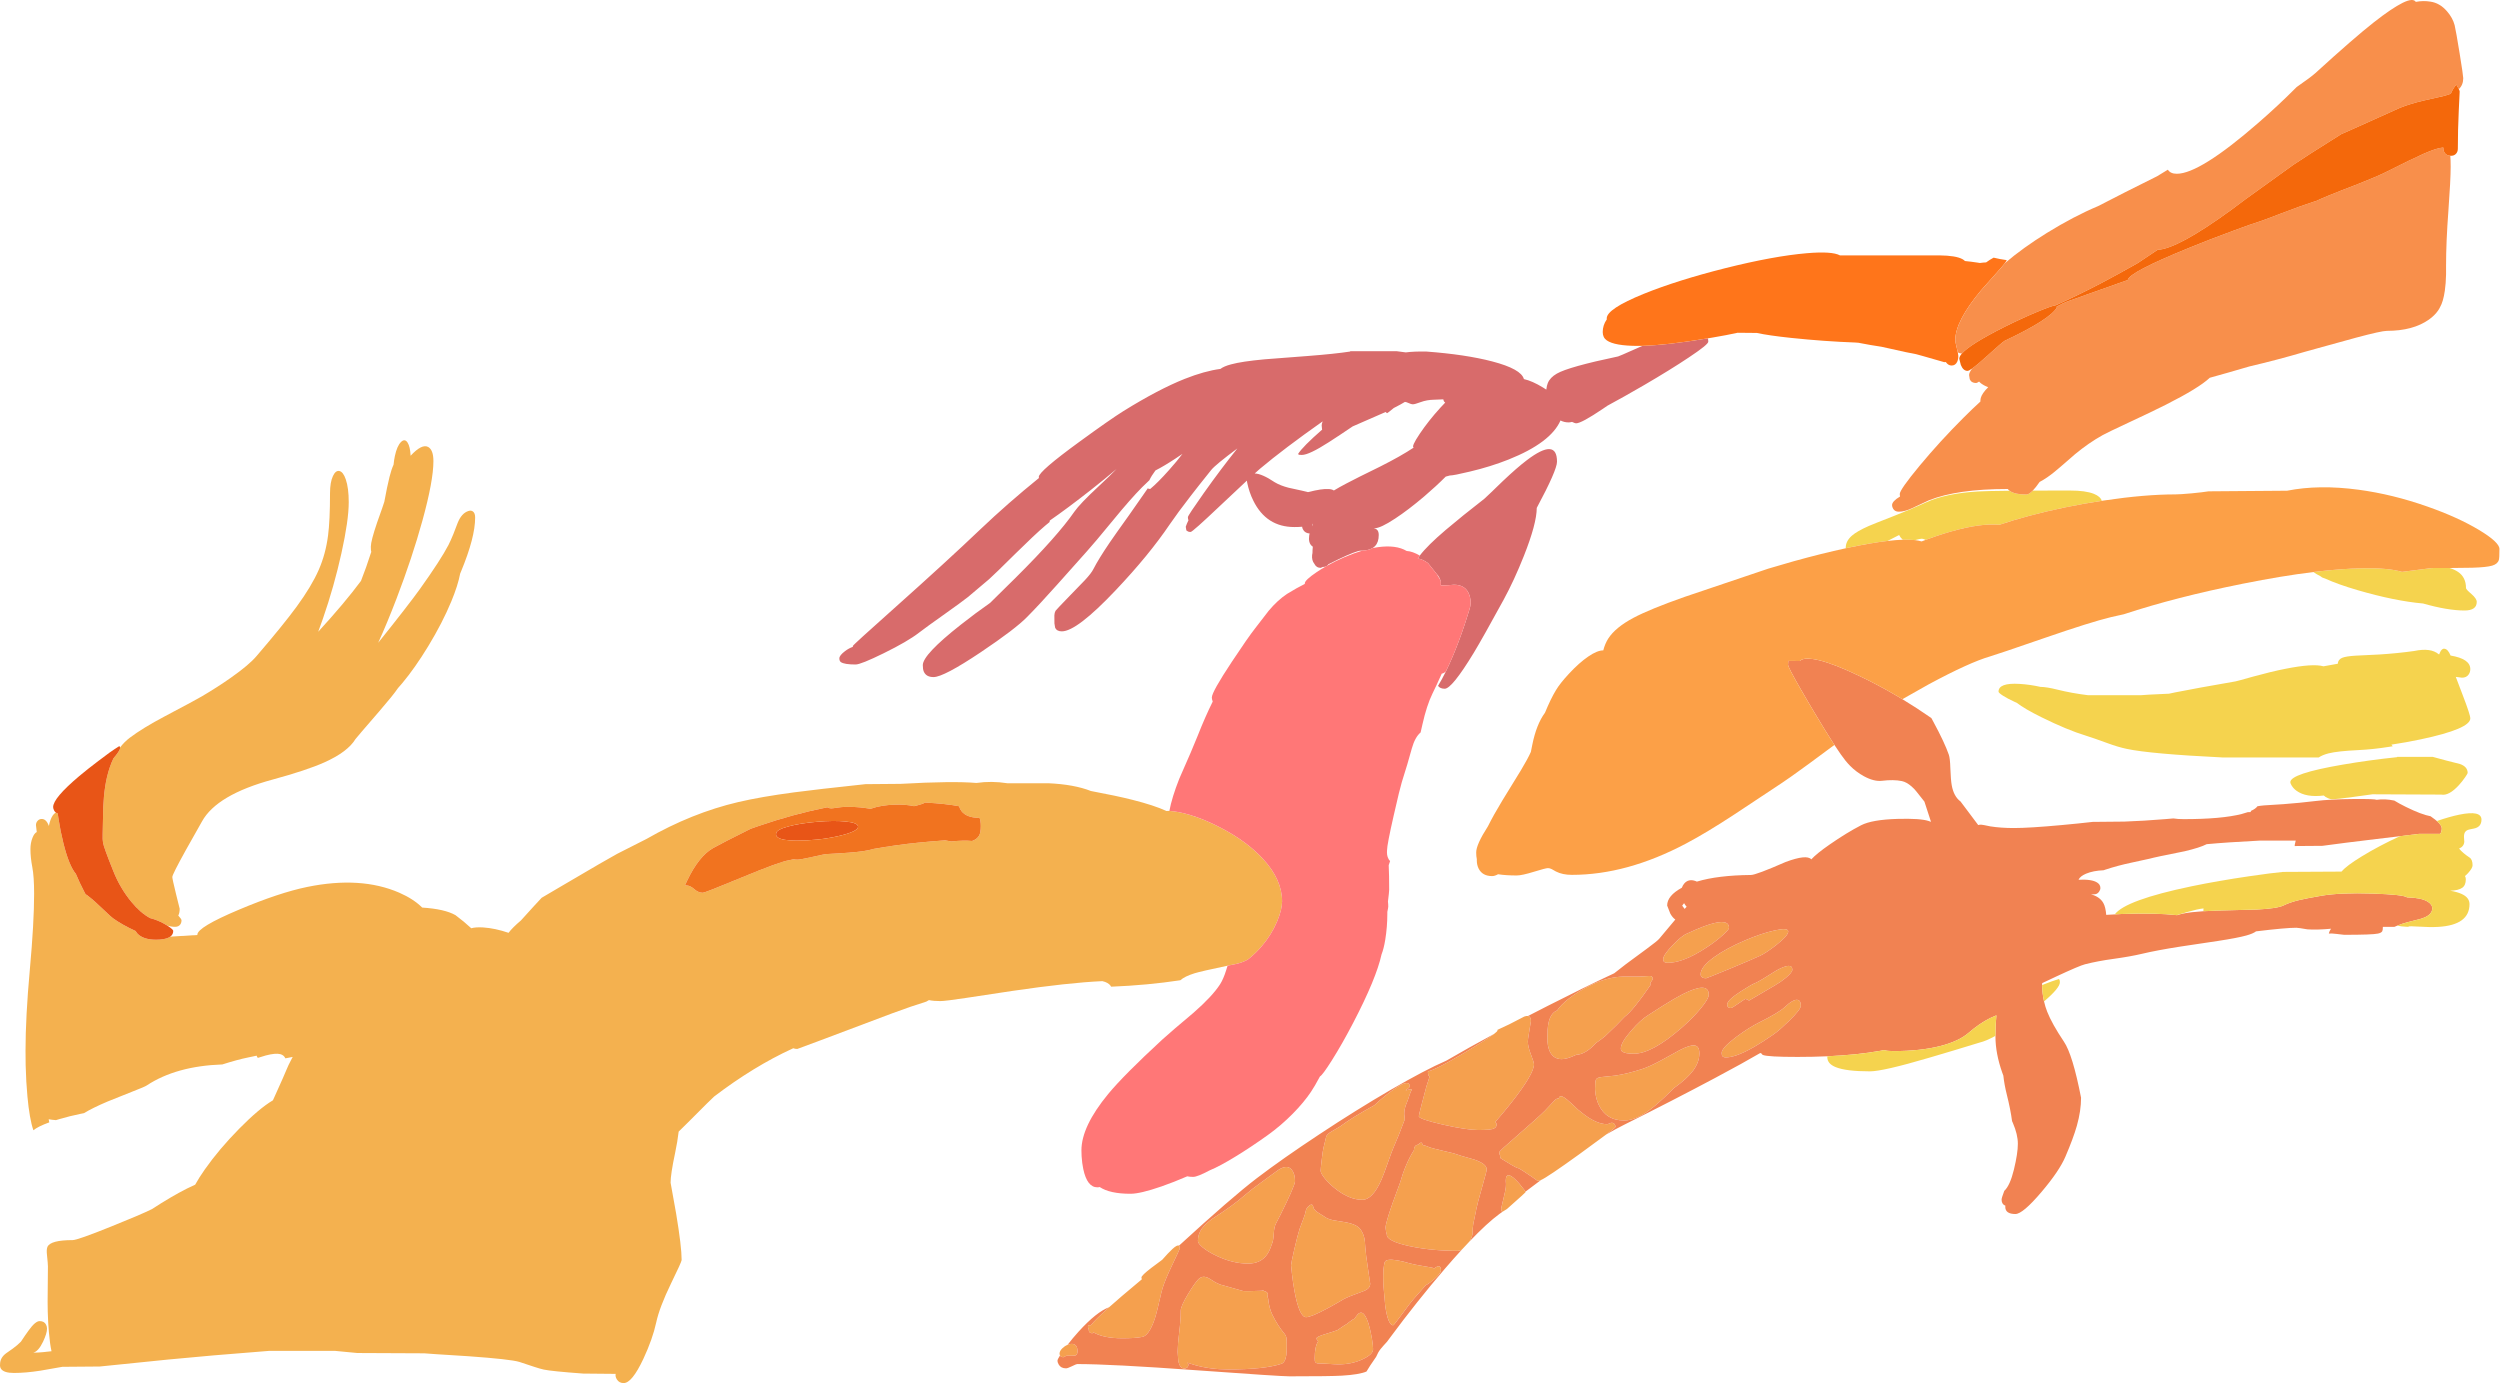 <?xml version="1.0"?>
<!DOCTYPE svg PUBLIC "-//W3C//DTD SVG 1.1//EN" "http://www.w3.org/Graphics/SVG/1.1/DTD/svg11.dtd">
<svg version='1.1' width='2037px' height='1127px' xmlns='http://www.w3.org/2000/svg' xmlns:xlink='http://www.w3.org/1999/xlink'>
	<g transform="translate(62.3,21.584)">
		<path d="M 76.4 741.6 Q 88.434 740.932 98.5 740.25 Q 98.5 740.125 98.5 740 Q 98.5 733.9 132.45 719.6 Q 165.15 705.8 188 701.1 Q 231.7 692.15 263.05 705.8 Q 274.589 710.842 281.7 717.9 Q 300.095 719.08 308.85 724.1 Q 316.02 729.473 321.675 734.75 Q 325.323 733.713 331.5 734.1 Q 341.125 734.739 352.075 738.475 Q 355.183 734.313 362.175 728.375 Q 366.738 723.256 372.9 716.55 Q 376.12 713.049 379.05 709.925 Q 386.011 705.843 395.5 700.25 Q 433.55 677.85 440.6 674.1 Q 453.488 667.574 464.45 662 Q 501.349 640.817 539.2 631.95 Q 557.85 627.6 584.55 624.05 Q 602.5 621.65 642.85 617.35 L 671.6 617.1 Q 714.088 614.694 733.325 616.375 Q 745.532 614.569 758.45 616.6 L 791.85 616.6 Q 812.946 617.547 826.575 622.925 Q 847.69 626.882 860.35 630.1 Q 878.206 634.609 888.1 639.2 Q 889.189 639.12 890.5 639.175 Q 893.757 639.289 898.4 640.2 Q 902.612 641.032 907.025 642.35 Q 919.063 645.902 932.6 653 Q 953.8 664.1 966.8 678.25 Q 982.35 695.15 982.35 712.85 Q 982.35 719.5 978.35 729.1 Q 973.65 740.25 965.6 749.6 Q 961.201 754.703 956.275 758.775 Q 955.216 759.644 954.125 760.475 Q 949.197 762.974 944.85 763.85 Q 941.195 764.601 937.925 765.275 Q 916.297 769.8 911 771.45 Q 902.919 773.963 899.45 777.125 Q 872.701 781.187 843.05 782.375 Q 842.829 781.936 842.55 781.55 Q 840.709 778.962 835.9 777.85 L 835.85 777.85 Q 808.471 779.072 762.3 785.85 Q 735.25 790 725 791.5 Q 707.85 794.1 703.85 794.1 Q 698.357 794.1 694.6 793.3 Q 693.434 793.91 692.4 794.55 Q 680.34 798.254 664.6 804.1 Q 587.75 833.1 587.35 833.1 Q 585.458 833.1 584.075 832.525 Q 583.71 832.687 583.35 832.85 Q 551.7 847.4 519.6 871.85 Q 518.2 872.95 498.65 892.6 Q 494.164 897.126 490.675 900.45 Q 489.777 908.344 487.75 918 Q 484.1 935.2 484.1 942.1 Q 484.1 942.3 488.6 967.15 Q 493.1 994.15 493.1 1005.1 Q 493.1 1006.5 484.45 1024.2 Q 475.05 1043.55 472.35 1056.1 Q 469.45 1069.45 461.9 1085.65 Q 452.65 1105.35 445.85 1105.35 Q 442.2 1105.35 440.35 1102.4 Q 438.85 1100 439.35 1097.85 L 412.85 1097.6 Q 386.95 1095.7 380.8 1094.35 Q 377.75 1093.7 372.95 1092.1 Q 364.85 1089.35 360.85 1088.1 Q 353.55 1085.9 319.05 1083.45 Q 285.2 1081.35 283.35 1081.1 L 228.85 1080.85 Q 227.3 1080.6 219.9 1080 Q 212.25 1079.35 210.6 1079.1 L 157.1 1079.1 Q 108 1082.9 74.95 1086.15 Q 40.2 1089.75 19 1091.85 L -11.5 1092.1 Q -16.8 1093 -29.45 1095.25 Q -41.3 1097.1 -51 1097.1 Q -59.15 1097.1 -61.5 1093.7 Q -62.25 1092.6 -62.3 1091.25 Q -62.25 1090.1 -62.25 1090 Q -62.25 1084.75 -57.35 1081.1 Q -54 1078.8 -51.95 1077.3 Q -48.2 1074.6 -45.25 1071.6 Q -41.8 1066.35 -38.95 1062.45 Q -33.5 1054.85 -30 1054.85 Q -26.2 1054.85 -24.75 1057.8 Q -24 1059.25 -24 1061 Q -24 1064.85 -27.2 1071.6 Q -31 1079.55 -35.25 1080.6 Q -30.9 1080.5 -27.2 1080.15 Q -24.163 1079.9 -20.325 1079.4 Q -21.642 1073.57 -22.45 1063.95 Q -23.15 1056.3 -23.4 1047.05 Q -23.5 1039.35 -23.5 1039.25 Q -23.25 1020.1 -23.25 1010.35 Q -23.25 1008.25 -24 1001.15 Q -24.55 996.5 -23.65 994.4 Q -21.25 988.85 -3.1 988.85 Q 0.85 988.85 28 977.9 Q 52.4 968.1 61.5 963.6 Q 77.2 953.35 90.05 946.85 Q 93.647 945.027 96.725 943.7 Q 99.736 938.174 104.6 931.25 Q 116.2 914.75 132.6 898.1 Q 148.907 881.549 160.075 874.95 Q 160.851 873.218 161.75 871.25 Q 169.9 853.25 171.1 850.1 Q 172.2 847.15 175.5 840.9 Q 175.846 840.234 176.2 839.6 Q 173.011 840.252 170.225 840.75 Q 169.059 838.13 166.15 837.35 Q 162.3 836.3 154.3 838.4 Q 150.731 839.487 147.8 840.375 Q 147.695 840.266 147.6 840.15 Q 147.073 839.491 146.825 838.575 Q 142.903 839.45 139.6 840.1 Q 131.47 841.726 118.85 845.725 Q 81.239 847.026 57.25 862.85 Q 55.65 863.95 45.55 867.85 Q 31.25 873.45 25.45 875.9 Q 12.988 881.189 6.175 885.4 Q 4.941 885.644 3.45 885.95 Q -5.4 887.75 -13.7 890.2 Q -15.243 890.654 -16.7 891.1 Q -20.089 890.861 -22.65 890.375 Q -22.412 891.619 -22.15 892.925 Q -31.222 896.195 -35.1 899.35 Q -38.273 890.08 -39.95 871.8 Q -41.05 860.2 -41.4 846.25 Q -41.5 834.6 -41.5 834.5 Q -41.5 807.15 -38 768.6 Q -34.5 730.1 -34.5 706.6 Q -34.5 692.6 -36 684.85 Q -37.5 677.05 -37.5 670.25 Q -37.5 665.25 -35.85 661.1 Q -34.364 657.292 -32.35 656.375 L -33 650.75 Q -33 648.8 -31.8 647.4 Q -30.65 646 -28.95 645.75 Q -24.75 645.2 -22.5 651.35 Q -22.487 651.382 -22.475 651.425 Q -22.013 648.81 -21.15 646.5 Q -19.45 642 -17.1 640.7 Q -16.933 640.606 -16.775 640.525 Q -16.102 641.014 -15.25 641.225 Q -15.014 642.894 -14.7 645.1 Q -13 656 -10.7 665.15 Q -6.089 683.818 -0.475 690.45 Q 2.676 698.029 6.4 705.1 Q 6.877 706.015 7.35 706.9 Q 8.506 707.697 9.75 708.65 Q 14.35 712.15 21.85 719.4 Q 28.65 725.9 29.75 726.6 Q 37.113 731.92 48.125 736.975 Q 48.697 737.982 49.5 738.9 Q 54.2 744.1 64.85 744.1 Q 71.55 744.1 75.15 742.35 Q 75.846 742.012 76.4 741.6 Z M 73.925 732.55 Q 73.891 732.526 73.85 732.5 Q 68.6 729.2 62.95 727.35 Q 61.42 726.846 60.025 726.5 Q 52.16 722.303 44.7 713.2 Q 35.55 702.05 30.1 688.35 Q 22.3 669 21.65 665.1 Q 21.2 662.65 21.35 658.25 Q 21.6 649.75 21.6 646.35 Q 21.6 625.65 24.85 611.75 Q 26.85 603.142 30.125 596.35 Q 35.5 589.99 35.5 588.1 Q 35.5 587.78 35.475 587.525 Q 38.971 582.933 43.35 579.6 Q 53.85 571.65 72.1 562 Q 97.65 548.5 102.1 545.85 Q 114.85 538.35 125.85 530.6 Q 140.7 520.15 146.85 512.85 Q 168.55 487.55 179.45 472.65 Q 191.6 456 197.4 442.75 Q 203.05 429.85 205 414.75 Q 206.6 402.6 206.6 380.25 Q 206.6 371.35 209 366.25 Q 211.2 361.55 214.25 362.2 Q 217.35 362.9 219.45 369.05 Q 221.85 376 221.85 387.6 Q 221.85 402.3 215.9 429.15 Q 209.95 456.1 200.85 482.4 Q 198.911 488.011 196.975 493.175 Q 218.561 469.639 231.825 451.75 Q 236.045 441.103 240.225 428.05 L 240.2 428 Q 239.85 427.3 239.85 423.85 Q 239.85 419.25 244.95 404.25 Q 250.3 389.25 250.85 387.25 Q 253.1 374.9 255.1 366.9 Q 256.645 360.741 258.375 357.075 Q 258.723 353.346 259.45 349.95 Q 261.2 341.8 264.4 338.6 Q 267.5 335.5 269.8 339.05 Q 271.889 342.286 272.275 349.75 Q 281.47 339.829 286.55 342.6 Q 290.85 345 290.85 354.1 Q 290.85 370.15 281.85 402.75 Q 273.6 432.7 260.8 466.15 Q 253.071 486.349 245.825 502.2 Q 270.615 471.231 279.85 458.35 Q 296.75 434.7 303.1 422.5 Q 304.95 418.85 307.1 413.6 Q 307.45 412.65 310.6 404.5 Q 313.75 396.6 319.3 394.8 Q 321.7 394 323.2 395.3 Q 324.85 396.65 324.85 400.1 Q 324.85 416.35 313.4 443.95 Q 313.029 444.848 312.65 445.75 Q 310.817 455.426 305.45 468.4 Q 298.3 485.7 286.65 504.9 Q 275.8 522.7 265.6 534.9 Q 263.695 537.181 262 539.05 Q 258.062 544.881 246.8 557.9 Q 227.85 579.8 227.35 580.6 Q 221 591.1 201.9 599.65 Q 187.3 606.15 159.85 613.6 Q 114.4 625.95 102.35 647.6 Q 100.8 650.45 89.05 671.2 Q 78.1 691 78.1 693 Q 78.1 694.5 81.1 706.75 Q 82.6 712.85 84.1 718.85 Q 84.1 722.371 82.95 724.4 Q 85.6 727.265 85.6 728.25 Q 85.6 730.2 84.65 731.6 Q 83.25 733.6 80.35 733.6 Q 77.231 733.6 73.925 732.55 Z M 729.75 663.65 Q 733.617 662.3 735.4 659.4 Q 736.85 657 736.85 651.5 Q 736.85 647.469 735.875 644.85 Q 725.306 644.729 721.15 639.35 Q 719.717 637.512 719.175 635.35 Q 709.095 633.352 691.575 632.325 Q 689.074 633.693 684.35 634.85 Q 683.431 635.077 682.45 635.275 Q 675.784 633.778 666.85 634.05 Q 655.6 634.4 647.6 637.25 Q 647.348 637.339 647.1 637.425 Q 644.849 637.09 642.5 636.75 Q 635 635.7 626.35 635.85 Q 623.45 635.95 619.55 636.55 Q 615.9 637.1 614.85 637.1 Q 613.42 637.1 611.825 636.2 Q 611.564 636.247 611.3 636.3 Q 584.3 641.7 556.2 651.3 Q 552.698 652.497 549.35 653.7 Q 525.673 665.498 518.85 669.35 Q 507.1 676 497.6 695.95 Q 496.776 697.688 495.8 699.8 Q 496.303 699.85 496.85 699.85 Q 499.95 699.85 503.35 702.85 Q 506.7 705.85 510.35 705.85 Q 512.05 705.85 542.05 693.4 Q 573 680.55 580.6 679.35 Q 582.142 679.117 584.375 678.55 Q 585.724 678.85 587.35 678.85 Q 589.85 678.85 599.6 676.65 Q 609.6 674.4 610.6 674.35 Q 632.45 673.25 641 671.95 Q 645.65 671.25 649.6 670.1 Q 667.8 666.85 685.6 665.05 Q 694.981 664.088 707.8 663.125 Q 710.431 663.682 712.775 664.05 Q 722.73 662.949 729.75 663.65 Z" fill="#F4B14F"/>
		<path d="M 35.475 587.525 Q 35.5 587.78 35.5 588.1 Q 35.5 589.99 30.125 596.35 Q 26.85 603.142 24.85 611.75 Q 21.6 625.65 21.6 646.35 Q 21.6 649.75 21.35 658.25 Q 21.2 662.65 21.65 665.1 Q 22.3 669 30.1 688.35 Q 35.55 702.05 44.7 713.2 Q 52.16 722.303 60.025 726.5 Q 61.42 726.846 62.95 727.35 Q 68.6 729.2 73.85 732.5 Q 73.891 732.526 73.925 732.55 Q 78.85 735.661 78.85 737 Q 78.85 739.883 76.4 741.6 Q 75.846 742.012 75.15 742.35 Q 71.55 744.1 64.85 744.1 Q 54.2 744.1 49.5 738.9 Q 48.697 737.982 48.125 736.975 Q 37.113 731.92 29.75 726.6 Q 28.65 725.9 21.85 719.4 Q 14.35 712.15 9.75 708.65 Q 8.506 707.697 7.35 706.9 Q 6.877 706.015 6.4 705.1 Q 2.676 698.029 -0.475 690.45 Q -6.089 683.818 -10.7 665.15 Q -13 656 -14.7 645.1 Q -15.014 642.894 -15.25 641.225 Q -16.102 641.014 -16.775 640.525 Q -17.636 639.907 -18.2 638.8 Q -19 637.3 -19 636 Q -19 628.7 2.3 610.75 Q 9.1 605.05 17.9 598.4 Q 18.464 597.984 19 597.6 Q 25.436 592.837 26.8 591.75 Q 26.921 591.665 27 591.6 L 27.025 591.6 Q 30.906 588.854 34.5 586.6 L 35 586.4 Q 35.397 586.519 35.475 587.525 Z M 571.35 660.65 Q 570.2 659.75 570.05 658.65 Q 570.1 657.7 570.1 657.6 Q 570.1 654.4 580.55 651.65 Q 589.9 649.15 603.5 648 Q 617.05 646.85 626.4 647.75 Q 636.85 648.75 636.85 652 Q 636.85 655.95 620.85 659.65 Q 604.7 663.35 586.85 663.35 Q 574.9 663.35 571.35 660.65 Z" fill="#E85517"/>
		<path d="M 729.75 663.65 Q 722.73 662.949 712.775 664.05 Q 710.431 663.682 707.8 663.125 Q 694.981 664.088 685.6 665.05 Q 667.8 666.85 649.6 670.1 Q 645.65 671.25 641 671.95 Q 632.45 673.25 610.6 674.35 Q 609.6 674.4 599.6 676.65 Q 589.85 678.85 587.35 678.85 Q 585.724 678.85 584.375 678.55 Q 582.142 679.117 580.6 679.35 Q 573 680.55 542.05 693.4 Q 512.05 705.85 510.35 705.85 Q 506.7 705.85 503.35 702.85 Q 499.95 699.85 496.85 699.85 Q 496.303 699.85 495.8 699.8 Q 496.776 697.688 497.6 695.95 Q 507.1 676 518.85 669.35 Q 525.673 665.498 549.35 653.7 Q 552.698 652.497 556.2 651.3 Q 584.3 641.7 611.3 636.3 Q 611.564 636.247 611.825 636.2 Q 613.42 637.1 614.85 637.1 Q 615.9 637.1 619.55 636.55 Q 623.45 635.95 626.35 635.85 Q 635 635.7 642.5 636.75 Q 644.849 637.09 647.1 637.425 Q 647.348 637.339 647.6 637.25 Q 655.6 634.4 666.85 634.05 Q 675.784 633.778 682.45 635.275 Q 683.431 635.077 684.35 634.85 Q 689.074 633.693 691.575 632.325 Q 709.095 633.352 719.175 635.35 Q 719.717 637.512 721.15 639.35 Q 725.306 644.729 735.875 644.85 Q 736.85 647.469 736.85 651.5 Q 736.85 657 735.4 659.4 Q 733.617 662.3 729.75 663.65 Z M 571.35 660.65 Q 574.9 663.35 586.85 663.35 Q 604.7 663.35 620.85 659.65 Q 636.85 655.95 636.85 652 Q 636.85 648.75 626.4 647.75 Q 617.05 646.85 603.5 648 Q 589.9 649.15 580.55 651.65 Q 570.1 654.4 570.1 657.6 Q 570.1 657.7 570.05 658.65 Q 570.2 659.75 571.35 660.65 Z" fill="#F1731F"/>
		<path d="M 1094.55 431.1 Q 1100.67 422.969 1115.8 410.1 Q 1129.05 398.85 1147.1 384.85 Q 1150.45 381.85 1162 370.6 Q 1173.75 359.45 1181.75 353.4 Q 1206.35 334.7 1206.35 354.6 Q 1206.35 361.467 1189.85 392.25 Q 1189.79 405.109 1179.35 431.4 Q 1171.5 451.2 1162.85 467.1 Q 1146 497.95 1138.55 510.3 Q 1120.75 539.6 1114.85 539.6 Q 1111.09 539.6 1109.4 537.25 Q 1112.47 532.303 1115.72 525.675 Q 1118.61 519.801 1121.65 512.6 Q 1126.6 500.83 1130.97 487.7 Q 1131.42 486.38 1131.85 485.05 Q 1135.85 472.9 1135.85 471.35 Q 1136.35 467.25 1134.9 463.1 Q 1132 454.85 1122.35 454.85 Q 1121.85 454.85 1118.3 455.2 Q 1116.03 455.416 1113.55 455.4 Q 1112.62 455.39 1111.65 455.35 Q 1111.64 455.228 1111.65 455.1 Q 1111.8 453.981 1111.68 452.85 Q 1111.81 452.265 1111.6 451.85 Q 1111.56 451.884 1111.53 451.925 Q 1111.42 451.446 1111.28 450.975 Q 1110.72 449.265 1109.55 447.55 Q 1109.01 446.899 1108.47 446.25 Q 1104.53 441.454 1101.35 437.35 Q 1097.03 434.069 1092.9 433.45 Q 1093.62 432.332 1094.55 431.1 Z M 1018.8 439.475 Q 1018.43 439.741 1018.03 439.925 Q 1017.05 440.35 1015.85 440.35 Q 1015.72 440.35 1015.58 440.35 Q 1013.98 441.1 1013.85 441.1 Q 1010.19 441.1 1008.6 437.725 Q 1007.52 436.455 1007.05 434.6 Q 1006.6 432.85 1006.8 430.7 L 1007.1 429 Q 1007.1 426.517 1007.33 424.6 Q 1007.33 424.205 1007.35 423.825 Q 1005.68 422.738 1004.9 420.9 Q 1004.3 419.5 1004.25 417.7 Q 1004.35 416.15 1004.35 416 Q 1004.35 414.76 1004.78 413.075 Q 1000.36 412.836 998.85 408.6 Q 998.769 408.077 998.7 407.6 Q 996.025 407.85 992.35 407.85 Q 969.5 407.85 958.9 386.35 Q 955.55 379.65 953.9 371.65 L 953.65 370.025 Q 945.409 377.662 931.75 390.6 Q 909.35 411.85 907.85 411.85 Q 906.3 411.85 905.75 411.5 Q 905.1 411 904.35 410.6 L 903.85 407.6 Q 904.682 405.074 906.05 402.35 Q 905.6 401.303 905.6 399.75 Q 905.6 398.5 918.75 379.9 Q 932.714 360.238 945.9 343.8 Q 928.121 357.028 924.6 361.35 Q 913.45 375.25 907.85 382.55 Q 897.35 396.1 890.85 405.6 Q 873.85 430.75 846.85 459.25 Q 815.1 492.85 802.85 492.85 Q 798.7 492.85 797.4 489.75 Q 796.85 486.55 796.85 486.35 Q 796.75 481.35 796.8 479.85 Q 796.9 477.6 797.75 476.1 Q 798.25 475.3 809.35 463.85 Q 814.05 459 821.55 451.25 Q 827 445.4 828.6 442.1 Q 832.85 433.8 841.85 420.55 Q 846.1 414.3 857.35 398.6 Q 861.409 392.977 873.025 376.175 Q 873.158 376.512 873.4 376.6 Q 873.75 376.75 874.85 376.85 Q 881 371.8 890.2 361.45 Q 896.748 354.115 901.175 348.225 Q 898.643 349.964 895.7 351.9 Q 886.037 358.273 879.175 361.725 Q 875.789 366.253 874.225 369.7 Q 870.766 372.909 868.35 375.35 Q 858.8 385 844.85 402.05 Q 828.8 421.6 823.1 427.85 Q 821.3 429.8 799.15 454.7 Q 784.1 471.55 774.6 481.1 Q 765 490.95 736.9 509.8 Q 706.6 530.1 698.35 530.1 Q 692.3 530.1 690.4 525.6 Q 689.6 523.8 689.6 520.35 Q 689.6 511.8 720.6 487.4 Q 732.435 478.046 744.425 469.675 Q 749.845 464.257 765.4 449 Q 799.3 415.3 813.1 395.35 Q 817.55 388.9 832.95 374.6 Q 841.999 366.197 847.475 360.525 Q 838.284 368.395 826.25 377.85 Q 807.213 392.804 793.075 402.55 Q 793.026 403.149 792.875 403.8 Q 791.124 405.201 789.25 406.8 Q 780.65 414.15 765.15 429.45 Q 748.2 446.25 743.6 450.35 Q 743.444 450.506 726.4 464.875 Q 720.649 469.378 708.55 477.95 Q 692.1 489.6 686.6 493.85 Q 677.35 501.05 657.8 510.65 Q 639.1 519.85 634.85 519.85 Q 625.65 519.85 622.85 517.9 Q 621.6 517 621.6 514.85 Q 621.6 512.45 626.3 508.9 Q 629.241 506.68 632.625 505.45 Q 632.6 505.12 632.6 504.75 Q 632.6 504.05 666.55 473.8 Q 709.8 435.2 736.35 409.85 Q 759.078 388.245 784.225 367.9 Q 784.1 367.099 784.1 367 Q 784.1 362.5 817.25 338.35 Q 842.2 320.15 853.1 313.35 Q 881.7 295.6 902.95 287.15 Q 919.12 280.722 932.125 279 Q 934.829 276.875 940.75 275.3 Q 949.5 272.9 967.9 271.2 Q 968.75 271.15 1003 268.5 Q 1025.1 266.8 1037.85 264.85 L 1037.85 264.6 L 1075.85 264.6 Q 1078.96 265.015 1083.15 265.55 Q 1089.59 264.685 1099.85 264.85 Q 1131.95 267.25 1153.55 272.9 Q 1177.19 279.071 1179.38 287.3 Q 1186.14 288.776 1195 294.2 Q 1196.35 295.024 1197.63 295.875 Q 1197.99 292.603 1198.85 290.55 Q 1200.7 286 1206.2 282.85 Q 1215.8 277.3 1256.1 268.85 Q 1257.05 268.65 1270.1 262.8 Q 1273.17 261.434 1276.05 260.2 Q 1295.53 259.699 1329.3 254.1 Q 1329.6 255.351 1329.6 256.85 Q 1329.6 259.15 1313.55 269.8 Q 1298.9 279.6 1277.4 292.15 Q 1260.06 302.225 1247.45 308.975 Q 1245.78 310.125 1243.9 311.4 Q 1226.25 323.35 1221.85 323.35 Q 1221.04 323.35 1218.58 322.175 Q 1216.92 322.6 1215.85 322.6 Q 1212.25 322.6 1209.2 321.025 Q 1201.26 339.126 1166.85 352.85 Q 1152.3 358.65 1135.2 362.7 Q 1122.15 365.85 1119 365.85 Q 1118.97 365.85 1115.68 366.75 Q 1108.19 374.3 1098.15 382.9 Q 1085.2 393.9 1074.45 400.95 Q 1062.5 408.85 1057.6 408.85 Q 1057.38 408.85 1057.03 408.95 Q 1061.1 409.351 1061.1 414.35 Q 1061.1 420.25 1058.1 423.35 Q 1057.2 424.301 1056 425 Q 1052.87 426.881 1047.72 427.075 Q 1047.13 427.1 1046.5 427.1 Q 1043 427.1 1028.3 434.1 Q 1023.35 436.568 1020.1 438.175 Q 1019.53 438.973 1018.8 439.475 Z M 1014.9 328.2 Q 1014.6 325.2 1014.6 325 Q 1014.6 323.695 1015.43 321.725 Q 983.704 344.084 964.35 360.35 Q 962.83 361.631 960.025 364.2 Q 965.888 364.33 976.35 371.35 Q 980.85 374.05 987.55 375.8 Q 989.3 376.3 998.5 378.2 Q 1001.37 378.79 1003.43 379.4 Q 1009.4 377.899 1013.4 377.3 Q 1021.78 376.089 1024.53 378.075 Q 1029.02 375.345 1034.75 372.35 Q 1043.15 367.9 1062.1 358.65 Q 1079.2 350.05 1089.6 343.1 Q 1087.35 342.5 1094.55 331.8 Q 1101.65 321.25 1111.25 310.7 Q 1113.33 308.421 1115.25 306.45 Q 1114.52 305.976 1114.1 305.15 Q 1113.79 304.533 1113.68 303.8 Q 1110.39 304.042 1106.35 304.1 Q 1100.25 304.2 1095.3 306.05 Q 1090.45 307.85 1088.85 307.85 Q 1087.6 307.85 1085.5 306.85 Q 1083.64 305.984 1082.45 305.875 Q 1079.14 307.936 1073.35 310.85 Q 1068.64 314.775 1067.85 315.1 Q 1067.1 314.5 1066.6 314.1 Q 1065.34 314.682 1064 315.3 Q 1040.75 325.45 1039.85 325.85 Q 1028.85 333.3 1020.45 338.7 Q 1004.3 349.1 998.5 349.1 Q 996.65 349.1 996.25 349 Q 995.9 348.9 995.35 348.35 Q 998.942 342.476 1015 328.45 Q 1014.95 328.331 1014.9 328.2 Z M 1007.35 405.85 Q 1007.35 405.433 1007.25 404.975 Q 1006.92 406.042 1006.88 407.275 Q 1007.35 405.992 1007.35 405.85 Z" fill="#D86B6B"/>
		<path d="M 1018.8 439.475 Q 1025.43 435.739 1033.05 432.45 Q 1040.73 429.148 1047.72 427.075 Q 1052.87 426.881 1056 425 Q 1058.27 424.558 1060.45 424.25 Q 1075.25 422.2 1083.85 427.35 Q 1088.56 427.602 1094.55 431.1 Q 1093.62 432.332 1092.9 433.45 Q 1097.03 434.069 1101.35 437.35 Q 1104.53 441.454 1108.47 446.25 Q 1109.7 448.439 1111.28 450.975 Q 1111.42 451.446 1111.53 451.925 Q 1111.56 451.884 1111.6 451.85 Q 1111.81 452.265 1111.68 452.85 Q 1111.8 453.981 1111.65 455.1 Q 1111.64 455.228 1111.65 455.35 Q 1112.62 455.39 1113.55 455.4 Q 1116.03 455.416 1118.3 455.2 Q 1121.85 454.85 1122.35 454.85 Q 1132 454.85 1134.9 463.1 Q 1136.35 467.25 1135.85 471.35 Q 1135.85 472.9 1131.85 485.05 Q 1131.42 486.38 1130.97 487.7 Q 1126.6 500.83 1121.65 512.6 Q 1118.61 519.801 1115.72 525.675 Q 1113.94 527.069 1112.45 527.3 Q 1107.89 537.413 1104.85 543.6 Q 1100.2 553.1 1096.7 568.65 Q 1096.05 571.475 1095.22 575.2 Q 1090.68 579.011 1088.1 588.1 Q 1084.7 600.65 1079.85 615.85 Q 1078.3 620.8 1073.4 642.4 Q 1067.85 666.65 1067.85 671.35 Q 1067.85 671.4 1067.8 673.05 Q 1067.8 675 1068.35 676.65 Q 1069.01 678.729 1070.35 679.975 Q 1069.77 681.773 1069.22 683.375 Q 1069.6 691.164 1069.6 703.35 Q 1069.6 705.09 1068.6 713 Q 1068.85 715.023 1068.85 717.1 Q 1068.85 717.967 1068.1 721.4 Q 1068.1 722.253 1068.1 723.1 Q 1068.1 733.6 1066.4 744.15 Q 1065.19 751.502 1063.38 756.05 Q 1059.13 775.615 1040.4 811.6 Q 1031.35 829 1022.8 842.55 Q 1015.26 854.477 1013.2 855.5 Q 1008.84 863.696 1005.85 868.1 Q 1000.1 876.65 991.2 885.7 Q 981.5 895.55 970.6 903.35 Q 956.75 913.25 944.35 920.8 Q 931.423 928.726 923.35 932.025 Q 913.348 937.35 909.85 937.35 Q 907.1 937.35 905.075 936.875 Q 894.299 941.56 884.15 945.1 Q 866.85 951.1 858.85 951.1 Q 841.954 951.1 833.725 945.6 Q 832.864 945.85 831.85 945.85 Q 823.5 945.85 820.35 930.95 Q 819.35 926.25 819 920.6 Q 818.85 915.85 818.85 915.75 Q 818.85 896.25 840.65 869.8 Q 853.5 854.25 884.85 825.35 Q 892.45 818.45 910.25 803.55 Q 925.65 790.05 931.85 780.35 Q 934.55 776.1 936.8 768.9 Q 937.407 766.921 937.925 765.275 Q 941.195 764.601 944.85 763.85 Q 949.197 762.974 954.125 760.475 Q 955.216 759.644 956.275 758.775 Q 961.201 754.703 965.6 749.6 Q 973.65 740.25 978.35 729.1 Q 982.35 719.5 982.35 712.85 Q 982.35 695.15 966.8 678.25 Q 953.8 664.1 932.6 653 Q 919.063 645.902 907.025 642.35 Q 902.612 641.032 898.4 640.2 Q 893.757 639.289 890.5 639.175 Q 892.61 628.012 898.55 613 Q 909.75 587.7 913.6 577.85 Q 919.58 562.667 925.825 550.05 Q 925.1 548.159 925.1 546.75 Q 925.1 542.25 941.4 517.65 Q 954.5 497.85 960.6 490.1 Q 964.1 485.75 971.45 476.05 Q 978.55 467.55 986.35 462.35 Q 989.6 460.3 994.05 457.8 Q 997.594 455.821 1000.88 454.175 Q 1000.85 453.959 1000.85 453.75 Q 1000.85 451.1 1010.35 444.7 Q 1014 442.225 1018.03 439.925 Q 1018.43 439.741 1018.8 439.475 Z" fill="#FF7777"/>
		<path d="M 1246.43 902.8 Q 1239.11 908.322 1224.7 918.75 Q 1198.23 937.852 1193.28 939.9 Q 1193.14 939.957 1193.03 940 Q 1192.19 940.456 1190.5 940.6 Q 1190.11 940.303 1189.7 940 Q 1188.14 938.84 1186.2 937.5 Q 1182.64 935.019 1179.5 933.025 Q 1178.96 932.662 1178.43 932.325 Q 1176.77 931.295 1175.25 930.4 Q 1173.25 930 1168.95 927.4 Q 1164 924.25 1161.6 922.9 Q 1161.08 922.612 1160.6 922.375 Q 1160 921.469 1160 920.75 Q 1160 920.396 1160.03 920.075 Q 1159.84 919.773 1159.7 919.4 Q 1159.25 917.35 1159.25 917.3 Q 1159.25 916.35 1173.7 903.9 Q 1191.2 888.75 1196.5 883.4 Q 1198.75 881.15 1204.25 875.15 Q 1205.99 873.28 1207.78 873.4 Q 1208.58 869.466 1214.5 874.35 Q 1218.1 877.3 1223.4 882.5 Q 1229.15 887.2 1231.9 888.95 Q 1232.12 889.092 1232.35 889.225 Q 1235.08 890.941 1237.63 892.1 Q 1242.74 894.4 1247.1 894.4 Q 1247.75 894.4 1249 893.85 Q 1250.22 893.264 1250.83 893.25 L 1250.85 893.25 Q 1252.7 893.25 1253.5 894.75 Q 1254 895.65 1254 896.6 Q 1254 897.083 1246.43 902.8 Z M 1182.72 806.25 Q 1185.1 806.657 1185.1 810.4 Q 1185.1 811.15 1183.85 818.05 Q 1183.1 822.172 1182.8 824.625 Q 1182.6 826.254 1182.6 827.15 Q 1182.6 831.15 1185.1 837.65 Q 1187.6 844.1 1187.6 845.55 Q 1187.6 853.45 1169.05 877 Q 1163.1 884.55 1156.25 892.4 Q 1156.15 892.518 1156.05 892.625 Q 1156.48 892.925 1156.75 893.35 Q 1157.1 893.9 1157.1 894.8 Q 1157.1 897.5 1153.6 898.4 Q 1152.47 898.687 1150.53 898.85 Q 1150.38 899 1150.35 899 Q 1149.97 899 1149.65 898.925 Q 1146.67 899.15 1142.1 899.15 Q 1132.8 899.15 1113.4 894.75 Q 1093.75 890.25 1093.75 887.9 Q 1093.75 887.05 1096.25 877.55 Q 1097.89 871.459 1098.83 867.85 Q 1099.02 867.111 1099.2 866.475 Q 1099.66 864.712 1099.9 863.75 Q 1099.9 863.7 1101.8 857.95 Q 1102.19 856.743 1102.45 855.675 Q 1101.78 855.141 1101.45 854.15 Q 1101.15 852.1 1101.15 852.05 Q 1101.15 851.789 1101.18 851.525 Q 1101.19 851.424 1101.2 851.325 Q 1101.42 851.289 1101.65 851.225 Q 1107.48 849.933 1127.05 838.475 Q 1129.35 837.139 1131.85 835.65 Q 1149.26 825.27 1155.03 820.9 Q 1157.85 818.744 1157.85 818.05 Q 1157.85 817.785 1157.83 817.525 Q 1165.13 814.166 1167.5 813 Q 1172.05 810.7 1179.7 806.7 Q 1181.52 806.042 1182.72 806.25 Z M 1128.75 996.675 Q 1127.05 997.6 1125.35 997.6 Q 1123.46 997.6 1121.6 997.575 Q 1117.07 997.498 1112.72 997.25 Q 1110.2 997.108 1107.72 996.9 Q 1096.12 995.958 1085.9 993.7 Q 1067.65 989.7 1067.65 984.4 Q 1067.65 984.219 1067.68 984.05 Q 1067.37 983.397 1067.15 982.55 Q 1066.65 978.9 1066.65 978.8 Q 1066.65 975.05 1072.4 958.65 Q 1078.25 942.8 1078.4 942.25 Q 1082.92 926.437 1089.75 915.65 Q 1089.82 911.6 1093.15 911.075 Q 1094.05 910.114 1094.8 909.7 Q 1096.58 908.698 1096.72 911.275 Q 1099.33 911.813 1102.9 913.4 Q 1104.95 914.1 1113.25 916.05 Q 1121.55 917.95 1122.1 918.15 Q 1126.6 919.85 1139 923.25 Q 1149.1 926.75 1149.1 931.3 Q 1149.1 932.45 1145.1 946.5 Q 1141.43 959.288 1140.55 963.8 Q 1140.42 964.497 1140.35 965 Q 1140.15 966.3 1138.6 973.4 Q 1138.31 974.766 1138.1 976 Q 1137.53 979.411 1137.6 981.9 Q 1137.64 982.947 1137.45 984.05 Q 1136.95 986.822 1135.03 989.975 Q 1131.98 993.153 1128.75 996.675 Z M 1161.9 965.725 Q 1161.25 965.46 1161 964.75 Q 1160.85 964.35 1160.85 963.4 L 1160.85 963.325 Q 1160.87 963.06 1161 962.4 Q 1161.41 960.271 1162.95 954.05 Q 1164.3 948.633 1164.65 945.625 Q 1164.83 944.102 1164.75 943.2 L 1164.75 943.15 Q 1163.63 932.006 1171 938.175 Q 1171.49 938.589 1172.03 939.1 Q 1172.07 939.12 1172.1 939.15 Q 1175.73 942.567 1179.55 947.775 Q 1180.11 948.542 1180.68 949.35 Q 1180.76 949.474 1180.85 949.6 Q 1180.85 950.015 1165.55 963.525 Q 1163.86 964.474 1161.97 965.75 Q 1161.93 965.74 1161.9 965.725 Z M 1086.4 863.9 Q 1086.4 864.234 1082.97 866.9 Q 1086.43 865.825 1088.18 866.05 Q 1086.94 868.154 1086.25 870.5 Q 1085.64 872.484 1084.8 874.775 Q 1084.51 875.53 1084.2 876.325 Q 1083.75 877.482 1083.25 878.7 Q 1081.9 882.45 1081.9 886.05 Q 1081.9 886.15 1082.25 889.8 Q 1082.32 890.056 1082.4 890.3 Q 1076.97 904.818 1073.4 912.75 Q 1071.95 916 1068.7 925.25 Q 1065.4 934.8 1063.35 939.5 Q 1056.15 956 1047.65 956 Q 1036.6 956 1024.5 945.95 Q 1019.85 942.1 1016.7 938.05 Q 1014.84 935.625 1014.15 934 Q 1013.75 933.035 1013.75 932.35 Q 1013.75 930.95 1014.6 923.65 Q 1015.5 915.85 1016 914 Q 1017.6 907.15 1018.25 904.65 Q 1018.75 902.6 1022.85 900.25 Q 1029.45 896.4 1029.65 896.25 Q 1039.41 888.909 1057.53 879 Q 1058.69 877.867 1060.95 875.85 Q 1066.35 871.1 1071.35 867.45 Q 1082.71 859.107 1085.5 861.35 Q 1086.4 862.063 1086.4 863.9 Z M 990.25 931.55 Q 992.9 934.95 992.9 940.9 Q 992.9 942.711 989.35 950.725 Q 987.893 953.998 985.85 958.3 Q 980.4 969.7 977.4 975.25 Q 975.85 978.1 975.55 983.65 Q 975.3 989.4 974 992.15 Q 973.8 992.6 972.85 995.35 Q 971.7 998.45 970 1000.75 Q 964.7 1008 954.65 1008 Q 941.3 1008 926.95 1000.7 Q 924.219 999.3 921.95 997.875 Q 919.373 996.253 917.4 994.6 Q 913.75 991.5 913.75 989.55 Q 913.75 984.05 916.95 979.55 Q 919.6 975.8 925.55 971.45 Q 942.4 960.7 952.4 951.9 Q 957.35 947.6 965.05 942.05 Q 975.4 934.6 977.25 933.15 Q 986.1 926.3 990.25 931.55 Z M 1007.9 962.4 Q 1008.6 964.5 1011.65 966.45 Q 1013.35 967.55 1016.75 969.65 Q 1019.2 971.6 1023.7 972.6 Q 1025.4 973 1032.15 974 Q 1043.1 975.65 1046.25 980.15 Q 1048.65 983.55 1049.45 987.6 Q 1049.9 989.7 1050.15 994.75 Q 1050.5 1000.2 1052.4 1012.5 Q 1054.15 1024.2 1054.15 1024.35 Q 1054.15 1028.45 1048.65 1030.45 Q 1036.25 1034.95 1032.65 1036.9 Q 1025.8 1041 1019.1 1044.6 Q 1005.95 1051.65 1001.9 1051.65 Q 996.4 1051.65 992.5 1030.7 Q 991.25 1024.05 990.35 1016.15 Q 989.65 1010.3 989.65 1009.4 Q 989.65 1007.9 992.25 996.55 Q 995 984.75 996.65 979.65 Q 997.15 978.05 999.45 972.15 Q 1001.15 967.9 1001.65 965 Q 1002.1 962.5 1004.7 960.6 Q 1007.45 958.65 1007.9 962.4 Z M 1103.05 1011 Q 1105.24 1011.37 1106.28 1011.93 Q 1111.75 1007.76 1111.75 1013.35 Q 1111.75 1015.9 1106.4 1020.6 Q 1102.64 1023.93 1099.38 1025.65 Q 1094.33 1031.48 1089.25 1037.15 Q 1087.55 1039 1080.05 1049.2 Q 1073.4 1058.25 1072.9 1058.25 Q 1068.7 1058.25 1066.4 1042.65 Q 1066.37 1042.28 1066.33 1041.93 Q 1065 1027.05 1065 1026.9 Q 1064.75 1022.95 1064.75 1018.9 Q 1064.75 1011.05 1065.9 1007 Q 1066.85 1003.8 1076.2 1005.35 Q 1080.95 1006.15 1086.15 1007.75 Q 1089.71 1008.76 1098.55 1010.25 Q 1100.66 1010.62 1103.05 1011 Z M 1056.5 1077.75 Q 1056.5 1081.9 1048.15 1085.85 Q 1039.3 1090.1 1028.4 1090.1 Q 1025.65 1090.1 1020.75 1089.75 Q 1015.8 1089.35 1011.9 1089.35 Q 1009.5 1089.35 1009 1087.35 Q 1008.9 1085.25 1008.9 1085.15 Q 1008.9 1085.12 1008.9 1085.08 Q 1008.91 1075.6 1011.83 1071.13 Q 1011.48 1070.9 1011.2 1070.6 Q 1010.4 1069.8 1010.4 1068.9 Q 1010.4 1067.55 1018.1 1065.25 Q 1023.97 1063.52 1027.6 1062.1 Q 1030.18 1060.25 1032.75 1058.6 Q 1034.11 1057.73 1035.33 1057.03 Q 1037.58 1055.16 1039.3 1054 Q 1040.44 1053.24 1041.35 1052.9 Q 1041.94 1052.1 1042.5 1051.25 Q 1048.08 1042.71 1052.63 1056.47 Q 1052.76 1056.91 1052.9 1057.35 Q 1054.45 1062.5 1055.6 1069.4 Q 1056.5 1075.15 1056.5 1077.75 Z M 985.1 1085.6 Q 984.011 1088.87 981.9 1089.6 Q 968.05 1094.25 938.65 1094.25 Q 923.6 1094.25 910.7 1090.5 Q 907.392 1089.54 905.1 1088.7 Q 905.231 1088.88 905.4 1089.05 Q 906 1089.75 906 1090.35 Q 906 1091.75 905 1092.65 Q 904 1093.5 902.65 1093.5 Q 899 1093.5 897.75 1087.1 Q 897.25 1080.6 897.25 1080.35 Q 897.25 1079.81 897.25 1079.25 Q 897.357 1073.24 898.5 1064.1 Q 899.75 1054.1 899.75 1046.4 Q 899.75 1042.7 905.75 1032.75 Q 911.1 1023.9 914.15 1020.75 Q 917.7 1017.1 922.9 1020.1 Q 924.4 1021 927.95 1023.25 Q 931.3 1025.1 934.4 1025.75 Q 945.75 1028.95 950.65 1030.35 Q 952.95 1030.65 965.15 1030.15 Q 965.385 1030.15 965.6 1030.15 Q 965.994 1029.86 966.5 1029.85 Q 967.197 1029.82 967.875 1030.43 Q 969.45 1030.78 970.2 1031.65 Q 970.85 1032.45 970.75 1033.3 Q 970.75 1034.09 970.375 1034.72 Q 970.69 1035.55 971 1036.5 Q 971.8 1044.35 974.4 1049.65 Q 978.9 1058.8 984.35 1065.2 Q 985.55 1066.6 985.85 1068.3 Q 986.15 1070.1 986.15 1075.85 Q 986.15 1080.35 985.75 1082.8 Q 985.492 1084.38 985.1 1085.6 Z M 807.525 1074.2 Q 807.926 1074.04 808.35 1073.9 Q 811.4 1072.85 813.35 1074 Q 815.65 1075.3 815.65 1079.3 Q 815.65 1082.35 813.95 1082.85 Q 813.15 1083.1 806.75 1083.1 Q 806.15 1083.1 805.45 1083.7 Q 804.8 1084.25 804.15 1084.25 Q 802.25 1084.25 801.45 1082.9 Q 801.428 1082.86 801.4 1082.83 Q 801 1082.11 801 1081.35 Q 801 1079.25 803.3 1077 Q 805.172 1075.17 807.525 1074.2 Z M 898.325 993.4 Q 899 993.881 899 995.55 Q 899 996.2 892.55 1009.7 Q 887.143 1020.98 884.925 1028.15 Q 884.277 1030.19 883.9 1031.9 Q 880.45 1047.45 878.6 1053 Q 873.596 1067.71 867.525 1067.85 Q 862.632 1068.85 852.15 1068.85 Q 844.421 1068.85 838.4 1067.58 Q 833.8 1066.59 830.2 1064.85 Q 829.364 1064.45 828.65 1064.05 L 827.9 1064.75 Q 825.65 1064.75 825 1063.2 Q 824.75 1061.6 824.75 1061.5 Q 824.75 1061.35 824.8 1061.18 Q 824.15 1060.36 824.15 1059.6 Q 824.15 1058.05 825.85 1058.15 Q 826.093 1058.16 826.525 1058.25 Q 830.178 1053.58 841.425 1043.53 Q 845.923 1039.5 851.65 1034.6 Q 861.161 1026.47 868.075 1020.78 Q 868.036 1020.72 868 1020.65 Q 867.75 1019.35 867.75 1019.3 Q 867.75 1017.65 875.85 1011.45 Q 884.2 1005.35 884.65 1004.9 Q 889.75 999.1 892.95 996.15 Q 896.981 992.419 898.325 993.4 Z M 1341.5 740.3 Q 1336.15 745.15 1329 749.9 Q 1317.99 757.294 1309.03 760.475 Q 1302.23 762.9 1296.6 762.9 Q 1293.9 762.9 1293.1 761.45 Q 1293.05 761.113 1293 760.85 Q 1292.85 759.878 1292.85 759.8 Q 1292.85 757.388 1297.47 751.975 Q 1298.8 750.438 1300.5 748.65 Q 1308.05 740.7 1312.5 739 Q 1313.2 738.75 1318.95 736.1 Q 1319.42 735.894 1319.9 735.7 Q 1325.87 733.134 1330.55 731.65 Q 1346.5 726.65 1346.5 734.5 Q 1346.5 735.8 1341.5 740.3 Z M 1323.85 774 Q 1323.35 773.3 1323.35 772.3 Q 1323.35 766.2 1334.5 758.2 Q 1344.1 751.3 1359.05 744.85 Q 1372.95 738.9 1383.6 736.55 Q 1394.75 734.05 1394.75 737.4 Q 1394.75 740.8 1384.95 748.45 Q 1376.75 754.85 1371.85 757.15 Q 1366.85 759.55 1347.25 767.7 Q 1328.3 775.5 1327.85 775.5 Q 1324.9 775.5 1323.85 774 Z M 1330 788.9 Q 1330 792.15 1323.5 800.05 Q 1316.95 808 1307.5 816.2 Q 1283.55 837 1268.85 837 Q 1261.85 837 1259.5 835.25 Q 1258.35 834.35 1258.35 832.65 Q 1258.35 827.95 1266.75 818.25 Q 1274.45 809.35 1280.5 805.65 Q 1282.9 804.2 1292.3 798.1 Q 1302 791.95 1308.85 788.45 Q 1330 777.75 1330 788.9 Z M 1368.25 779.25 Q 1371 778.15 1385.25 769.1 Q 1398.1 762 1398.1 768.55 Q 1398.1 770.7 1392.8 775.15 Q 1388.4 778.75 1384 781.25 Q 1382.2 782.25 1372.25 788.15 Q 1362.95 793.65 1362.85 793.65 Q 1362.65 793.65 1360 792.25 Q 1359.7 792.25 1354.3 796 Q 1348.9 799.75 1348.1 799.75 Q 1345 799.75 1345 796.85 Q 1345 793.4 1356.1 786.2 Q 1364.95 780.45 1368.25 779.25 Z M 1405 797.9 Q 1405 800.95 1395.25 810.45 Q 1387.17 818.236 1383.3 820.85 Q 1383.2 820.932 1383.1 821 Q 1382.86 821.172 1382.63 821.35 Q 1374.48 827.079 1367 831.4 Q 1358.76 836.14 1352.58 838.275 Q 1347.53 840 1343.85 840 Q 1341.45 840 1340.75 838.3 Q 1340.5 836.5 1340.5 836.4 Q 1340.5 832.471 1351.13 824.3 Q 1351.87 823.734 1352.65 823.15 Q 1362.5 815.8 1371.1 811.5 Q 1387.1 803.5 1391.75 799.15 Q 1398.75 792.55 1402.25 793.1 Q 1405 793.5 1405 797.9 Z M 1322.35 837.075 Q 1322.2 844.056 1317.25 850.75 Q 1312.25 857.45 1301.6 865 Q 1293.6 873.15 1286.2 879.35 Q 1271.9 891.4 1261.1 891.4 Q 1257.32 891.4 1254.13 890.575 Q 1249.52 889.369 1246.13 886.45 Q 1243.78 884.441 1242 881.625 Q 1241.13 880.264 1240.4 878.7 Q 1238.5 874.7 1237.75 869.95 Q 1237.35 865.95 1237.35 865.9 Q 1237.35 859.55 1238.1 858.05 Q 1238.95 856.4 1242.55 856 Q 1245.05 855.75 1253.95 854.8 Q 1263.85 853.3 1275.6 849.5 Q 1281.9 847.45 1291.65 842.15 Q 1297 839.25 1306.75 833.85 Q 1314.4 830 1317.95 830.2 Q 1322.35 830.45 1322.35 836.65 Q 1322.35 836.865 1322.35 837.075 Z M 1247.7 775.95 Q 1254.19 774.276 1260.35 774.15 L 1273.35 774.15 Q 1273.39 774.15 1273.65 774.125 Q 1274.94 774.065 1281.55 773.65 Q 1283.1 773.539 1283.8 774.3 Q 1284.35 774.92 1284.35 776.1 Q 1284.35 776.591 1282.38 779.325 Q 1282.5 780.08 1282.5 781.1 Q 1268.1 802.069 1261.53 806.85 Q 1256.22 812.657 1245.5 822.75 Q 1242.33 825.373 1238.2 828.2 Q 1229.64 837.588 1221.9 837.9 Q 1214.59 841.4 1210.15 841.4 Q 1202.4 841.4 1199.7 833.2 Q 1198.85 830.65 1198.6 827.5 Q 1198.5 824.9 1198.5 824.8 Q 1198.5 820.623 1198.7 817.475 Q 1198.95 813.968 1199.45 811.75 Q 1201.27 803.692 1206.47 801.725 Q 1207.75 799.67 1210.3 797.1 Q 1215.45 791.9 1223.45 786.85 Q 1236.11 778.936 1247.7 775.95 Z" fill="#F5A04E"/>
		<path d="M 1182.72 806.25 Q 1190.68 802.127 1199 797.9 Q 1228.5 782.874 1252.95 771.45 Q 1257.1 768.059 1262.5 764 Q 1268.5 759.5 1279.6 751.4 Q 1288.1 745.15 1289.6 743.35 Q 1293.15 739.2 1302 728.55 Q 1302.38 728.097 1302.75 727.65 Q 1300.47 726.082 1298.65 722.8 Q 1296.1 716.45 1296.1 716.25 Q 1296.1 708.254 1308.05 701.75 Q 1308.88 699.543 1310.25 698.05 Q 1313.25 694.85 1317.75 695.85 Q 1319.08 696.143 1320.3 696.75 Q 1337.32 691.607 1364.35 691.35 Q 1368.5 691.35 1392.55 680.8 Q 1409.79 674.351 1413.55 678.625 Q 1417.85 673.923 1428.4 666.6 Q 1442.1 657.05 1454.1 650.85 Q 1463.05 646.25 1483.9 645.65 Q 1502.4 645.15 1509.1 647.35 Q 1510.08 647.711 1511.08 648.05 L 1505.72 631.575 Q 1501.72 626.607 1499.6 623.85 Q 1497.9 621.55 1495.35 619.3 Q 1491.2 615.65 1487.35 614.85 Q 1480.65 613.45 1471.2 614.6 Q 1464.7 615.4 1456.35 610.85 Q 1450.15 607.45 1445.15 602.4 Q 1441.45 598.65 1437.6 593.1 Q 1435.27 589.786 1432.38 585.375 Q 1425.6 574.968 1415.75 558.45 Q 1413.81 555.195 1411.75 551.7 Q 1407.37 544.289 1404.13 538.6 Q 1394.6 521.974 1394.6 520 Q 1394.6 518.264 1394.8 516.925 L 1404.18 517 Q 1406.8 514.292 1414.5 515.35 Q 1424.95 516.75 1443.3 524.85 Q 1448.14 526.989 1452.97 529.3 Q 1459.78 532.541 1466.55 536.1 Q 1474.77 540.439 1482.95 545.25 Q 1485.35 546.661 1487.75 548.125 Q 1499.61 555.3 1511.38 563.5 Q 1512.14 564.922 1513 566.5 Q 1522.1 583.3 1525.6 593.35 Q 1526.6 596.2 1526.85 604.35 Q 1527.2 613.95 1527.95 618.15 Q 1529.58 627.355 1535.15 631.475 Q 1539.15 636.769 1544.4 643.8 Q 1547.16 647.478 1549.55 650.675 Q 1550.63 650.35 1551.85 650.35 Q 1552.95 650.35 1559.45 651.75 Q 1567.95 653.1 1578.6 653.1 Q 1591.35 653.1 1617.35 650.7 Q 1630.5 649.5 1642.85 648.1 L 1668.6 647.85 Q 1684.25 647.3 1701.85 645.85 Q 1704.93 645.589 1708.58 645.275 Q 1712.04 645.85 1716.85 645.85 Q 1747.85 645.85 1764.25 641.65 Q 1767.03 640.929 1769.25 640.15 Q 1770.36 640.118 1771.5 640.1 Q 1771.61 639.589 1771.78 639.125 Q 1775.66 637.393 1777.03 635.375 Q 1779.15 634.93 1782.45 634.65 Q 1786.25 634.35 1798.2 633.65 Q 1811.1 632.7 1824.25 631.1 Q 1836.65 629.6 1855.5 629.45 Q 1872.6 629.3 1874.25 630.1 Q 1880.71 629.09 1888.58 630.725 Q 1892.31 633.063 1898.05 635.9 Q 1910.75 642.153 1918.13 643.5 Q 1920.08 644.802 1921.75 646.15 Q 1922.56 646.799 1923.25 647.4 Q 1927.25 650.948 1927.25 653.25 Q 1927.25 656.175 1925.97 657.85 L 1908.75 657.85 Q 1905.02 658.332 1893.15 659.75 Q 1885.29 660.698 1873.9 662.05 Q 1847.9 665.15 1830 667.6 L 1807.45 667.775 Q 1807.34 667.09 1807.6 666.15 Q 1808.25 663.8 1808.25 663.35 L 1778.75 663.35 Q 1751.87 664.734 1735.7 666.25 Q 1730.3 669.058 1717.85 672 Q 1693.6 676.8 1689.1 678.1 Q 1687.9 678.45 1674.65 681.25 Q 1663.05 683.7 1652.85 687.1 Q 1652.32 687.281 1651.75 687.5 Q 1643.31 687.815 1637.4 690.3 Q 1632.53 692.384 1631.28 695.225 Q 1642.27 694.681 1646.6 697.6 Q 1649.1 699.25 1649.1 702 Q 1649.1 703.4 1648 705 Q 1646.45 707.2 1643.85 707.1 L 1641.35 707.1 Q 1648.6 709.05 1651.5 714.2 Q 1653.35 717.5 1653.85 723.85 Q 1654.22 723.85 1660.78 723.475 Q 1663.14 723.335 1666.3 723.15 Q 1680.55 722.55 1693.05 722.9 Q 1703.13 723.19 1711.38 724.075 Q 1711.5 724.086 1711.63 724.1 Q 1713.82 723.344 1716.7 722.75 Q 1722.71 721.535 1733.1 720.875 Q 1738.52 720.539 1745.15 720.35 Q 1755.85 720 1776.7 719.5 Q 1793.15 718.7 1798.5 716.1 Q 1803.45 713.65 1810.85 711.85 Q 1816.6 710.45 1828.75 708.35 Q 1844.3 705.6 1871 706.5 Q 1895.95 707.35 1899 709.6 Q 1910.4 709.85 1915.65 713 Q 1919.5 715.3 1919.5 718.6 Q 1919.5 724.45 1909.55 727.25 Q 1903.25 728.8 1899.65 729.75 Q 1894.69 731.095 1890.93 732.65 Q 1889.78 733.114 1888.75 733.6 L 1879.25 733.65 Q 1879.25 733.704 1879.25 733.75 Q 1879.25 736.35 1878.75 737.2 Q 1877.95 738.55 1875.25 739.1 Q 1870.7 740.1 1847.75 740.1 Q 1847.05 740.1 1841.7 739.4 Q 1837 738.8 1835.25 739.1 Q 1835.62 737.064 1837.08 735.15 Q 1825.24 736.2 1817.75 735.65 Q 1810.3 734.35 1808.75 734.35 Q 1800.2 734.35 1776.2 737.25 Q 1776.04 737.269 1775.88 737.3 Q 1773.7 739.054 1768.05 740.65 Q 1760.9 742.65 1744.85 745.1 Q 1724.9 748 1714.2 749.7 Q 1695.25 752.65 1682.85 755.6 Q 1673.55 757.8 1659.85 759.7 Q 1647 761.45 1636.6 764.1 Q 1632.25 765.15 1612.95 774.15 Q 1606.05 777.411 1601.72 779.45 Q 1601.6 779.907 1601.6 780.25 Q 1601.6 780.636 1601.6 781.025 Q 1601.68 787.909 1603.18 794.375 Q 1604.15 798.656 1605.75 802.75 Q 1609.6 812.55 1619.35 827.1 Q 1626.5 837.6 1633.35 872.85 Q 1633.35 883.45 1629.95 895.6 Q 1627.05 905.85 1620.6 920.85 Q 1615.65 932.5 1601.05 949.7 Q 1585.85 967.6 1579.85 967.6 Q 1571.6 967.6 1571.6 961.75 Q 1571.6 961.279 1571.68 960.775 Q 1569.93 960.198 1569.15 958.55 Q 1568.6 957.45 1568.6 955.75 Q 1568.6 954.531 1570.78 948.75 Q 1575.46 944.457 1578.65 931.35 Q 1581.85 918.15 1581.85 910.35 Q 1581.85 902.85 1577.8 893.4 Q 1577.47 892.644 1577.13 891.9 Q 1575.92 882.548 1572.8 870.1 Q 1570.77 861.925 1570.03 854.825 Q 1569.58 853.662 1569.15 852.45 Q 1563.6 836.75 1563.6 823 Q 1563.6 822.714 1563.6 822.425 Q 1563.62 812.601 1564.38 805.7 Q 1561.39 806.903 1559.25 807.95 Q 1550.5 812.35 1541.85 819.85 Q 1533.8 826.85 1518.6 830.75 Q 1502.45 834.85 1480.35 834.85 Q 1475.59 834.85 1472.78 834.05 Q 1471.39 834.332 1469.9 834.6 Q 1450.98 837.996 1426.6 839.075 Q 1415.09 839.6 1402.35 839.6 Q 1378.1 839.6 1374.1 838 Q 1373.45 837.7 1372.95 836.85 Q 1372.77 836.545 1371.93 836.425 Q 1358.27 844.432 1334.85 856.9 Q 1301.35 874.75 1260.6 895.1 Q 1253.71 898.552 1246.43 902.8 Q 1254 897.083 1254 896.6 Q 1254 895.65 1253.5 894.75 Q 1252.7 893.25 1250.85 893.25 L 1250.83 893.25 Q 1250.22 893.264 1249 893.85 Q 1247.75 894.4 1247.1 894.4 Q 1242.74 894.4 1237.63 892.1 Q 1235.08 890.941 1232.35 889.225 Q 1232.12 889.092 1231.9 888.95 Q 1229.15 887.2 1223.4 882.5 Q 1218.1 877.3 1214.5 874.35 Q 1208.58 869.466 1207.78 873.4 Q 1205.99 873.28 1204.25 875.15 Q 1198.75 881.15 1196.5 883.4 Q 1191.2 888.75 1173.7 903.9 Q 1159.25 916.35 1159.25 917.3 Q 1159.25 917.35 1159.7 919.4 Q 1159.84 919.773 1160.03 920.075 Q 1160 920.396 1160 920.75 Q 1160 921.469 1160.6 922.375 Q 1161.08 922.612 1161.6 922.9 Q 1164 924.25 1168.95 927.4 Q 1173.25 930 1175.25 930.4 Q 1176.77 931.295 1178.43 932.325 Q 1178.96 932.662 1179.5 933.025 Q 1182.64 935.019 1186.2 937.5 Q 1188.14 938.84 1189.7 940 Q 1190.11 940.303 1190.5 940.6 Q 1192.19 940.456 1193.03 940 Q 1193.14 939.957 1193.28 939.9 Q 1184.36 946.679 1181.3 948.9 Q 1180.99 949.126 1180.68 949.35 Q 1180.11 948.542 1179.55 947.775 Q 1175.73 942.567 1172.1 939.15 Q 1172.07 939.12 1172.03 939.1 Q 1171.49 938.589 1171 938.175 Q 1163.63 932.006 1164.75 943.15 L 1164.75 943.2 Q 1164.83 944.102 1164.65 945.625 Q 1164.3 948.633 1162.95 954.05 Q 1161.41 960.271 1161 962.4 Q 1160.87 963.06 1160.85 963.325 L 1160.85 963.4 Q 1160.85 964.35 1161 964.75 Q 1161.25 965.46 1161.9 965.725 Q 1161.9 965.752 1161.9 965.8 Q 1160.76 966.562 1159.55 967.45 Q 1149.44 974.869 1135.03 989.975 Q 1136.95 986.822 1137.45 984.05 Q 1137.64 982.947 1137.6 981.9 Q 1137.53 979.411 1138.1 976 Q 1138.31 974.766 1138.6 973.4 Q 1140.15 966.3 1140.35 965 Q 1140.42 964.497 1140.55 963.8 Q 1141.43 959.288 1145.1 946.5 Q 1149.1 932.45 1149.1 931.3 Q 1149.1 926.75 1139 923.25 Q 1126.6 919.85 1122.1 918.15 Q 1121.55 917.95 1113.25 916.05 Q 1104.95 914.1 1102.9 913.4 Q 1099.33 911.813 1096.72 911.275 Q 1096.58 908.698 1094.8 909.7 Q 1094.05 910.114 1093.15 911.075 Q 1089.82 911.6 1089.75 915.65 Q 1082.92 926.437 1078.4 942.25 Q 1078.25 942.8 1072.4 958.65 Q 1066.65 975.05 1066.65 978.8 Q 1066.65 978.9 1067.15 982.55 Q 1067.37 983.397 1067.68 984.05 Q 1067.65 984.219 1067.65 984.4 Q 1067.65 989.7 1085.9 993.7 Q 1096.12 995.958 1107.72 996.9 Q 1110.2 997.108 1112.72 997.25 Q 1117.07 997.498 1121.6 997.575 Q 1123.46 997.6 1125.35 997.6 Q 1127.05 997.6 1128.75 996.675 Q 1122.19 1003.81 1114.85 1012.35 Q 1092.35 1038.55 1070.15 1068.55 Q 1069 1070.11 1067.9 1071.6 Q 1064.7 1075.04 1062.6 1077.6 Q 1060.6 1080.09 1058.97 1083.97 Q 1053.22 1092.18 1051.1 1095.95 Q 1045.1 1098.47 1031.05 1099.3 Q 1022.1 1099.85 988.35 1099.85 Q 980.9 1099.85 911.85 1094.85 Q 842.8 1089.85 815.35 1089.85 Q 814.7 1089.85 811.15 1091.6 Q 807.55 1093.35 806.35 1093.35 Q 802.2 1093.35 800.4 1090.35 Q 799.35 1088.65 799.35 1087 Q 799.35 1086.07 801.4 1082.83 Q 801.428 1082.86 801.45 1082.9 Q 802.25 1084.25 804.15 1084.25 Q 804.8 1084.25 805.45 1083.7 Q 806.15 1083.1 806.75 1083.1 Q 813.15 1083.1 813.95 1082.85 Q 815.65 1082.35 815.65 1079.3 Q 815.65 1075.3 813.35 1074 Q 811.4 1072.85 808.35 1073.9 Q 807.926 1074.04 807.525 1074.2 Q 811.723 1068.73 816.6 1063.35 Q 831.178 1047.32 841.425 1043.53 Q 830.178 1053.58 826.525 1058.25 Q 826.093 1058.16 825.85 1058.15 Q 824.15 1058.05 824.15 1059.6 Q 824.15 1060.36 824.8 1061.18 Q 824.75 1061.35 824.75 1061.5 Q 824.75 1061.6 825 1063.2 Q 825.65 1064.75 827.9 1064.75 L 828.65 1064.05 Q 829.364 1064.45 830.2 1064.85 Q 833.8 1066.59 838.4 1067.58 Q 844.421 1068.85 852.15 1068.85 Q 862.632 1068.85 867.525 1067.85 Q 873.596 1067.71 878.6 1053 Q 880.45 1047.45 883.9 1031.9 Q 884.277 1030.19 884.925 1028.15 Q 887.143 1020.98 892.55 1009.7 Q 899 996.2 899 995.55 Q 899 993.881 898.325 993.4 Q 941.096 954.165 961.85 938.35 Q 982.65 922.5 1012.65 902.7 Q 1043.1 882.55 1070.8 866.45 Q 1098.98 850.082 1116.18 842.625 Q 1134.1 832.188 1155.03 820.9 Q 1149.26 825.27 1131.85 835.65 Q 1129.35 837.139 1127.05 838.475 Q 1107.48 849.933 1101.65 851.225 Q 1101.42 851.289 1101.2 851.325 Q 1101.19 851.424 1101.18 851.525 Q 1101.15 851.789 1101.15 852.05 Q 1101.15 852.1 1101.45 854.15 Q 1101.78 855.141 1102.45 855.675 Q 1102.19 856.743 1101.8 857.95 Q 1099.9 863.7 1099.9 863.75 Q 1099.66 864.712 1099.2 866.475 Q 1099.02 867.111 1098.83 867.85 Q 1097.89 871.459 1096.25 877.55 Q 1093.75 887.05 1093.75 887.9 Q 1093.75 890.25 1113.4 894.75 Q 1132.8 899.15 1142.1 899.15 Q 1146.67 899.15 1149.65 898.925 Q 1149.97 899 1150.35 899 Q 1150.38 899 1150.53 898.85 Q 1152.47 898.687 1153.6 898.4 Q 1157.1 897.5 1157.1 894.8 Q 1157.1 893.9 1156.75 893.35 Q 1156.48 892.925 1156.05 892.625 Q 1156.15 892.518 1156.25 892.4 Q 1163.1 884.55 1169.05 877 Q 1187.6 853.45 1187.6 845.55 Q 1187.6 844.1 1185.1 837.65 Q 1182.6 831.15 1182.6 827.15 Q 1182.6 826.254 1182.8 824.625 Q 1183.1 822.172 1183.85 818.05 Q 1185.1 811.15 1185.1 810.4 Q 1185.1 806.657 1182.72 806.25 Z M 985.1 1085.6 Q 985.492 1084.38 985.75 1082.8 Q 986.15 1080.35 986.15 1075.85 Q 986.15 1070.1 985.85 1068.3 Q 985.55 1066.6 984.35 1065.2 Q 978.9 1058.8 974.4 1049.65 Q 971.8 1044.35 971 1036.5 Q 970.69 1035.55 970.375 1034.72 Q 970.75 1034.09 970.75 1033.3 Q 970.85 1032.45 970.2 1031.65 Q 969.45 1030.78 967.875 1030.43 Q 967.197 1029.82 966.5 1029.85 Q 965.994 1029.86 965.6 1030.15 Q 965.385 1030.15 965.15 1030.15 Q 952.95 1030.65 950.65 1030.35 Q 945.75 1028.95 934.4 1025.75 Q 931.3 1025.1 927.95 1023.25 Q 924.4 1021 922.9 1020.1 Q 917.7 1017.1 914.15 1020.75 Q 911.1 1023.9 905.75 1032.75 Q 899.75 1042.7 899.75 1046.4 Q 899.75 1054.1 898.5 1064.1 Q 897.357 1073.24 897.25 1079.25 Q 897.25 1079.81 897.25 1080.35 Q 897.25 1080.6 897.75 1087.1 Q 899 1093.5 902.65 1093.5 Q 904 1093.5 905 1092.65 Q 906 1091.75 906 1090.35 Q 906 1089.75 905.4 1089.05 Q 905.231 1088.88 905.1 1088.7 Q 907.392 1089.54 910.7 1090.5 Q 923.6 1094.25 938.65 1094.25 Q 968.05 1094.25 981.9 1089.6 Q 984.011 1088.87 985.1 1085.6 Z M 1056.5 1077.75 Q 1056.5 1075.15 1055.6 1069.4 Q 1054.45 1062.5 1052.9 1057.35 Q 1052.76 1056.91 1052.63 1056.47 Q 1048.08 1042.71 1042.5 1051.25 Q 1041.94 1052.1 1041.35 1052.9 Q 1040.44 1053.24 1039.3 1054 Q 1037.58 1055.16 1035.33 1057.03 Q 1034.11 1057.73 1032.75 1058.6 Q 1030.18 1060.25 1027.6 1062.1 Q 1023.97 1063.52 1018.1 1065.25 Q 1010.4 1067.55 1010.4 1068.9 Q 1010.4 1069.8 1011.2 1070.6 Q 1011.48 1070.9 1011.83 1071.13 Q 1008.91 1075.6 1008.9 1085.08 Q 1008.9 1085.12 1008.9 1085.15 Q 1008.9 1085.25 1009 1087.35 Q 1009.5 1089.35 1011.9 1089.35 Q 1015.8 1089.35 1020.75 1089.75 Q 1025.65 1090.1 1028.4 1090.1 Q 1039.3 1090.1 1048.15 1085.85 Q 1056.5 1081.9 1056.5 1077.75 Z M 1103.05 1011 Q 1100.66 1010.62 1098.55 1010.25 Q 1089.71 1008.76 1086.15 1007.75 Q 1080.95 1006.15 1076.2 1005.35 Q 1066.85 1003.8 1065.9 1007 Q 1064.75 1011.05 1064.75 1018.9 Q 1064.75 1022.95 1065 1026.9 Q 1065 1027.05 1066.33 1041.93 Q 1066.37 1042.28 1066.4 1042.65 Q 1068.7 1058.25 1072.9 1058.25 Q 1073.4 1058.25 1080.05 1049.2 Q 1087.55 1039 1089.25 1037.15 Q 1094.33 1031.48 1099.38 1025.65 Q 1102.64 1023.93 1106.4 1020.6 Q 1111.75 1015.9 1111.75 1013.35 Q 1111.75 1007.76 1106.28 1011.93 Q 1105.24 1011.37 1103.05 1011 Z M 1007.9 962.4 Q 1007.45 958.65 1004.7 960.6 Q 1002.1 962.5 1001.65 965 Q 1001.15 967.9 999.45 972.15 Q 997.15 978.05 996.65 979.65 Q 995 984.75 992.25 996.55 Q 989.65 1007.9 989.65 1009.4 Q 989.65 1010.3 990.35 1016.15 Q 991.25 1024.05 992.5 1030.7 Q 996.4 1051.65 1001.9 1051.65 Q 1005.95 1051.65 1019.1 1044.6 Q 1025.8 1041 1032.65 1036.9 Q 1036.25 1034.95 1048.65 1030.45 Q 1054.15 1028.45 1054.15 1024.35 Q 1054.15 1024.2 1052.4 1012.5 Q 1050.5 1000.2 1050.15 994.75 Q 1049.9 989.7 1049.45 987.6 Q 1048.65 983.55 1046.25 980.15 Q 1043.1 975.65 1032.15 974 Q 1025.4 973 1023.7 972.6 Q 1019.2 971.6 1016.75 969.65 Q 1013.35 967.55 1011.65 966.45 Q 1008.6 964.5 1007.9 962.4 Z M 990.25 931.55 Q 986.1 926.3 977.25 933.15 Q 975.4 934.6 965.05 942.05 Q 957.35 947.6 952.4 951.9 Q 942.4 960.7 925.55 971.45 Q 919.6 975.8 916.95 979.55 Q 913.75 984.05 913.75 989.55 Q 913.75 991.5 917.4 994.6 Q 919.373 996.253 921.95 997.875 Q 924.219 999.3 926.95 1000.7 Q 941.3 1008 954.65 1008 Q 964.7 1008 970 1000.75 Q 971.7 998.45 972.85 995.35 Q 973.8 992.6 974 992.15 Q 975.3 989.4 975.55 983.65 Q 975.85 978.1 977.4 975.25 Q 980.4 969.7 985.85 958.3 Q 987.893 953.998 989.35 950.725 Q 992.9 942.711 992.9 940.9 Q 992.9 934.95 990.25 931.55 Z M 1086.4 863.9 Q 1086.4 862.063 1085.5 861.35 Q 1082.71 859.107 1071.35 867.45 Q 1066.35 871.1 1060.95 875.85 Q 1058.69 877.867 1057.53 879 Q 1039.41 888.909 1029.65 896.25 Q 1029.45 896.4 1022.85 900.25 Q 1018.75 902.6 1018.25 904.65 Q 1017.6 907.15 1016 914 Q 1015.5 915.85 1014.6 923.65 Q 1013.75 930.95 1013.75 932.35 Q 1013.75 933.035 1014.15 934 Q 1014.84 935.625 1016.7 938.05 Q 1019.85 942.1 1024.5 945.95 Q 1036.6 956 1047.65 956 Q 1056.15 956 1063.35 939.5 Q 1065.4 934.8 1068.7 925.25 Q 1071.95 916 1073.4 912.75 Q 1076.97 904.818 1082.4 890.3 Q 1082.32 890.056 1082.25 889.8 Q 1081.9 886.15 1081.9 886.05 Q 1081.9 882.45 1083.25 878.7 Q 1083.75 877.482 1084.2 876.325 Q 1084.51 875.53 1084.8 874.775 Q 1085.64 872.484 1086.25 870.5 Q 1086.94 868.154 1088.18 866.05 Q 1086.43 865.825 1082.97 866.9 Q 1086.4 864.234 1086.4 863.9 Z M 1341.5 740.3 Q 1346.5 735.8 1346.5 734.5 Q 1346.5 726.65 1330.55 731.65 Q 1325.87 733.134 1319.9 735.7 Q 1319.42 735.894 1318.95 736.1 Q 1313.2 738.75 1312.5 739 Q 1308.05 740.7 1300.5 748.65 Q 1298.8 750.438 1297.47 751.975 Q 1292.85 757.388 1292.85 759.8 Q 1292.85 759.878 1293 760.85 Q 1293.05 761.113 1293.1 761.45 Q 1293.9 762.9 1296.6 762.9 Q 1302.23 762.9 1309.03 760.475 Q 1317.99 757.294 1329 749.9 Q 1336.15 745.15 1341.5 740.3 Z M 1310.9 715.9 Q 1310.36 715.049 1309.88 714.325 Q 1309.02 715.343 1308.35 716.35 Q 1308.83 717.085 1310.33 719 Q 1311.17 718.079 1311.97 717.225 Q 1311.44 716.607 1310.9 715.9 Z M 1368.25 779.25 Q 1364.95 780.45 1356.1 786.2 Q 1345 793.4 1345 796.85 Q 1345 799.75 1348.1 799.75 Q 1348.9 799.75 1354.3 796 Q 1359.7 792.25 1360 792.25 Q 1362.65 793.65 1362.85 793.65 Q 1362.95 793.65 1372.25 788.15 Q 1382.2 782.25 1384 781.25 Q 1388.4 778.75 1392.8 775.15 Q 1398.1 770.7 1398.1 768.55 Q 1398.1 762 1385.25 769.1 Q 1371 778.15 1368.25 779.25 Z M 1330 788.9 Q 1330 777.75 1308.85 788.45 Q 1302 791.95 1292.3 798.1 Q 1282.9 804.2 1280.5 805.65 Q 1274.45 809.35 1266.75 818.25 Q 1258.35 827.95 1258.35 832.65 Q 1258.35 834.35 1259.5 835.25 Q 1261.85 837 1268.85 837 Q 1283.55 837 1307.5 816.2 Q 1316.95 808 1323.5 800.05 Q 1330 792.15 1330 788.9 Z M 1323.85 774 Q 1324.9 775.5 1327.85 775.5 Q 1328.3 775.5 1347.25 767.7 Q 1366.85 759.55 1371.85 757.15 Q 1376.75 754.85 1384.95 748.45 Q 1394.75 740.8 1394.75 737.4 Q 1394.75 734.05 1383.6 736.55 Q 1372.95 738.9 1359.05 744.85 Q 1344.1 751.3 1334.5 758.2 Q 1323.35 766.2 1323.35 772.3 Q 1323.35 773.3 1323.85 774 Z M 1322.35 837.075 Q 1322.35 836.865 1322.35 836.65 Q 1322.35 830.45 1317.95 830.2 Q 1314.4 830 1306.75 833.85 Q 1297 839.25 1291.65 842.15 Q 1281.9 847.45 1275.6 849.5 Q 1263.85 853.3 1253.95 854.8 Q 1245.05 855.75 1242.55 856 Q 1238.95 856.4 1238.1 858.05 Q 1237.35 859.55 1237.35 865.9 Q 1237.35 865.95 1237.75 869.95 Q 1238.5 874.7 1240.4 878.7 Q 1241.13 880.264 1242 881.625 Q 1243.78 884.441 1246.13 886.45 Q 1249.52 889.369 1254.13 890.575 Q 1257.32 891.4 1261.1 891.4 Q 1271.9 891.4 1286.2 879.35 Q 1293.6 873.15 1301.6 865 Q 1312.25 857.45 1317.25 850.75 Q 1322.2 844.056 1322.35 837.075 Z M 1405 797.9 Q 1405 793.5 1402.25 793.1 Q 1398.75 792.55 1391.75 799.15 Q 1387.1 803.5 1371.1 811.5 Q 1362.5 815.8 1352.65 823.15 Q 1351.87 823.734 1351.13 824.3 Q 1340.5 832.471 1340.5 836.4 Q 1340.5 836.5 1340.75 838.3 Q 1341.45 840 1343.85 840 Q 1347.53 840 1352.58 838.275 Q 1358.76 836.14 1367 831.4 Q 1374.48 827.079 1382.63 821.35 Q 1382.86 821.172 1383.1 821 Q 1383.2 820.932 1383.3 820.85 Q 1387.17 818.236 1395.25 810.45 Q 1405 800.95 1405 797.9 Z M 1247.7 775.95 Q 1236.11 778.936 1223.45 786.85 Q 1215.45 791.9 1210.3 797.1 Q 1207.75 799.67 1206.47 801.725 Q 1201.27 803.692 1199.45 811.75 Q 1198.95 813.968 1198.7 817.475 Q 1198.5 820.623 1198.5 824.8 Q 1198.5 824.9 1198.6 827.5 Q 1198.85 830.65 1199.7 833.2 Q 1202.4 841.4 1210.15 841.4 Q 1214.59 841.4 1221.9 837.9 Q 1229.64 837.588 1238.2 828.2 Q 1242.33 825.373 1245.5 822.75 Q 1256.22 812.657 1261.53 806.85 Q 1268.1 802.069 1282.5 781.1 Q 1282.5 780.08 1282.38 779.325 Q 1284.35 776.591 1284.35 776.1 Q 1284.35 774.92 1283.8 774.3 Q 1283.1 773.539 1281.55 773.65 Q 1274.94 774.065 1273.65 774.125 Q 1273.39 774.15 1273.35 774.15 L 1260.35 774.15 Q 1254.19 774.276 1247.7 775.95 Z" fill="#F18252"/>
		<path d="M 1475.68 419.175 Q 1462.54 420.708 1444.4 424.55 Q 1443.01 424.842 1441.6 425.15 Q 1441.6 424.95 1441.6 424.75 Q 1441.6 419.3 1446.6 414.9 Q 1450.85 411.2 1460.35 407 Q 1464.15 405.35 1481.05 398.75 Q 1496.2 392.8 1506.85 387.85 Q 1522.9 380.4 1549.65 378.85 Q 1556.11 378.471 1575.1 378.275 Q 1575.32 378.445 1575.55 378.6 Q 1579.7 381.35 1588.85 381.35 Q 1590.89 381.35 1594 378.15 Q 1607.32 378.1 1624.35 378.1 Q 1637.05 378.1 1643.8 380.8 Q 1649.07 382.908 1650.25 386.475 Q 1619.2 391.217 1590.8 398.8 Q 1577.59 402.35 1566.7 406.05 Q 1563.23 405.643 1558.75 405.8 Q 1540.95 406.5 1514.75 415.45 Q 1510.62 416.859 1506.68 418.325 Q 1504.76 417.35 1503.6 417.35 Q 1502.35 417.35 1498.03 418.5 L 1498 418.5 Q 1493.81 418.003 1488.18 418.175 Q 1487.98 418.048 1487.8 417.9 Q 1486.1 416.45 1485.1 414.35 Q 1484.75 414.492 1475.68 419.175 Z M 1822.65 444.5 Q 1822.96 444.463 1823.28 444.425 Q 1834.43 443.074 1844.43 442.325 Q 1854.22 441.598 1862.9 441.45 Q 1883.82 441.096 1894.88 444.375 Q 1907.28 442.757 1919.25 441.25 Q 1927.36 441.25 1933.68 441.225 Q 1937.75 442.536 1940.5 444.4 Q 1947 448.75 1947 457.6 Q 1947 458.65 1951.4 462.4 Q 1955.75 466.15 1955.75 468.85 Q 1955.75 475.85 1945.75 475.85 Q 1932.04 475.85 1912.03 470.15 Q 1889.09 468.138 1858.6 459.25 Q 1842.6 454.569 1832.3 449.85 Q 1829.7 449.102 1829 448.35 Q 1828.92 448.261 1828.83 448.175 Q 1825.03 446.248 1822.65 444.5 Z M 1563.6 822.425 Q 1555.87 826.696 1550.85 827.85 Q 1528.6 834.7 1509.45 840.3 Q 1471.95 851.35 1461.35 851.35 Q 1441.8 851.35 1433.4 847.9 Q 1426.6 845.15 1426.6 839.85 Q 1426.6 839.458 1426.6 839.075 Q 1450.98 837.996 1469.9 834.6 Q 1471.39 834.332 1472.78 834.05 Q 1475.59 834.85 1480.35 834.85 Q 1502.45 834.85 1518.6 830.75 Q 1533.8 826.85 1541.85 819.85 Q 1550.5 812.35 1559.25 807.95 Q 1561.39 806.903 1564.38 805.7 Q 1563.62 812.601 1563.6 822.425 Z M 1893.15 659.75 Q 1905.02 658.332 1908.75 657.85 L 1925.97 657.85 Q 1927.25 656.175 1927.25 653.25 Q 1927.25 650.948 1923.25 647.4 Q 1933.53 643.846 1941.55 642.2 Q 1959.6 638.5 1959.6 646.25 Q 1959.6 652.35 1953.3 653.55 Q 1949.3 654.3 1948.6 654.6 Q 1946.2 655.55 1945.6 657.85 Q 1945.1 659.75 1945.6 664.2 Q 1945.4 668.1 1941.35 669.85 Q 1944.45 673.55 1949.85 677.1 Q 1952.35 678.75 1952.35 683.5 Q 1952.35 685.75 1948.65 689.85 Q 1947.45 691.189 1946.15 692.175 Q 1946.85 693.417 1946.85 694.85 Q 1946.85 699.8 1943.9 701.8 Q 1940.68 703.998 1934.1 704.175 Q 1939.75 705.145 1943.3 706.75 Q 1949.85 709.65 1949.85 715.1 Q 1949.85 732.15 1924.35 733.65 Q 1918 734.05 1906.8 733.35 Q 1901.73 733.031 1899.9 733.225 Q 1900.52 733.577 1901.25 733.6 Q 1900.02 733.598 1898.85 733.55 Q 1894.39 733.393 1890.93 732.65 Q 1894.69 731.095 1899.65 729.75 Q 1903.25 728.8 1909.55 727.25 Q 1919.5 724.45 1919.5 718.6 Q 1919.5 715.3 1915.65 713 Q 1910.4 709.85 1899 709.6 Q 1895.95 707.35 1871 706.5 Q 1844.3 705.6 1828.75 708.35 Q 1816.6 710.45 1810.85 711.85 Q 1803.45 713.65 1798.5 716.1 Q 1793.15 718.7 1776.7 719.5 Q 1755.85 720 1745.15 720.35 Q 1738.52 720.539 1733.1 720.875 Q 1732.9 719.921 1733.1 719.1 L 1733.1 718.6 Q 1728.6 719.05 1720.15 721.45 Q 1715.25 722.919 1711.38 724.075 Q 1703.13 723.19 1693.05 722.9 Q 1680.55 722.55 1666.3 723.15 Q 1663.14 723.335 1660.78 723.475 Q 1669.51 711.782 1723.45 700.55 Q 1744.9 696.1 1770.55 692.35 Q 1789.4 689.6 1797.85 688.85 L 1844.85 688.6 Q 1845.25 688.566 1845.68 688.525 Q 1849.43 683.9 1862.15 676.15 Q 1875.84 667.76 1893.15 659.75 Z M 1603.18 794.375 Q 1601.68 787.909 1601.6 781.025 Q 1610.51 777.513 1615.35 776.1 Q 1615.35 776.25 1615.75 776.75 Q 1616.1 777.3 1616.1 778.75 Q 1616.1 783.36 1603.18 794.375 Z M 1949.05 528.15 Q 1947.2 530.6 1943.75 530.6 Q 1941.06 530.255 1938.68 529.95 Q 1940.22 534.103 1944.35 544.85 Q 1950.5 560.85 1950.5 563.75 Q 1950.5 572.3 1910.05 580.85 Q 1898.45 583.313 1886.22 585.15 Q 1886.86 585.754 1887.3 586.475 Q 1885.71 586.725 1884.25 586.95 Q 1871.45 589 1859.25 589.6 Q 1842.4 590.4 1835.05 592.25 Q 1829.98 593.547 1827 595.6 L 1748.75 595.6 Q 1689.65 592.7 1670.55 588.6 Q 1663.45 587.1 1655.05 584 Q 1643 579.6 1637.35 577.85 Q 1622.3 573.3 1601.05 562.8 Q 1587.33 556.018 1580.93 551.05 Q 1579.92 550.615 1578.9 550.15 Q 1573.55 547.7 1569.7 545.25 Q 1566.1 542.9 1566.1 542 Q 1566.1 534.65 1583.1 535.65 Q 1591.6 536.15 1600.35 538.1 Q 1605.15 538.1 1614.15 540.35 Q 1625.8 543.25 1638.85 544.85 L 1682.35 544.85 Q 1685.75 544.5 1701.55 543.8 Q 1703.34 543.717 1704.95 543.65 Q 1707.42 543.104 1710.15 542.55 Q 1726.65 539.25 1759.25 533.6 Q 1760.5 533.4 1773.4 529.75 Q 1788.45 525.6 1799.65 523.4 Q 1822.23 518.866 1830.88 521.325 Q 1836.65 520.242 1842.53 519.225 Q 1842.74 515.846 1846 514.45 Q 1848.95 513.15 1857 512.65 Q 1862 512.35 1876.3 511.7 Q 1890.85 510.8 1904.75 508.85 Q 1918.37 505.992 1924.78 511.525 Q 1924.99 511.537 1925.2 511.55 Q 1925.41 510.921 1925.65 510.35 Q 1927.2 506.65 1929.5 507 Q 1932.34 507.403 1934.43 512.55 Q 1950.5 515.239 1950.5 523.6 Q 1950.5 526.15 1949.05 528.15 Z M 1946.35 611.65 Q 1944 615.1 1941.25 618.1 Q 1933.05 627.05 1926.85 625.85 L 1870.85 625.6 Q 1869.35 625.7 1855.55 627.7 Q 1842.5 629.6 1837.35 629.6 Q 1836.5 629.6 1834.6 628.8 Q 1832.35 627.85 1831.1 626.6 Q 1816.75 628.35 1809 622.8 Q 1806.4 620.95 1804.95 618.5 Q 1803.85 616.7 1803.85 615.75 Q 1803.85 608.75 1846.45 601.45 Q 1867.95 597.75 1890.85 595.35 L 1890.85 595.1 L 1919.85 595.1 Q 1930.35 598.05 1942 600.9 Q 1948.35 603.1 1948.35 608.25 Q 1948.35 608.7 1946.35 611.65 Z" fill="#F5D34E"/>
		<path d="M 1933.68 441.225 Q 1927.36 441.25 1919.25 441.25 Q 1907.28 442.757 1894.88 444.375 Q 1883.82 441.096 1862.9 441.45 Q 1854.22 441.598 1844.43 442.325 Q 1834.43 443.074 1823.28 444.425 Q 1822.96 444.463 1822.65 444.5 Q 1796.99 447.657 1765.25 454 Q 1710.58 464.924 1668.25 478.9 Q 1662.43 480.129 1657.75 481.25 Q 1641.05 485.3 1604.3 498 Q 1564.05 511.9 1559.25 513.25 Q 1542.6 518.05 1509.4 535.9 Q 1495.26 543.911 1487.75 548.125 Q 1485.35 546.661 1482.95 545.25 Q 1474.77 540.439 1466.55 536.1 Q 1459.78 532.541 1452.97 529.3 Q 1448.14 526.989 1443.3 524.85 Q 1424.95 516.75 1414.5 515.35 Q 1406.8 514.292 1404.18 517 L 1394.8 516.925 Q 1394.6 518.264 1394.6 520 Q 1394.6 521.974 1404.13 538.6 Q 1407.37 544.289 1411.75 551.7 Q 1413.81 555.195 1415.75 558.45 Q 1425.6 574.968 1432.38 585.375 Q 1422.78 592.583 1412.6 600 Q 1395.05 612.85 1389 616.75 Q 1364.2 633.2 1351.35 641.7 Q 1328.3 656.85 1311.35 665.8 Q 1263.25 691.25 1218.5 691.25 Q 1210.8 691.25 1205.45 688.5 Q 1203.1 687.15 1202.1 686.6 Q 1200.4 685.75 1199 685.75 Q 1197.15 685.75 1187.45 688.75 Q 1177.8 691.75 1173.5 691.75 Q 1164.71 691.75 1158.33 690.75 Q 1155.66 692.25 1153.5 692.25 Q 1145.65 692.25 1142.55 686.25 Q 1141 683.2 1141 679.5 Q 1141 679.045 1141.03 678.575 Q 1140.5 676.095 1140.5 673 Q 1140.5 666.527 1150.05 651.725 Q 1154.69 642.421 1161.7 630.85 Q 1167.05 622 1177.05 605.85 Q 1182.58 596.628 1185.05 591.075 Q 1185.55 588.551 1186.2 585.35 Q 1189.55 568.604 1196.55 559.15 Q 1201.22 547.788 1205.5 540.75 Q 1208.8 535.2 1216.1 527.35 Q 1224.4 518.4 1231.9 513.3 Q 1239.22 508.312 1244.05 508.35 Q 1245.43 502.948 1248.05 498.8 Q 1253.9 489.65 1268.7 481.8 Q 1281.85 474.8 1310.2 464.8 Q 1315.4 462.95 1378.5 441.75 L 1399.1 435.75 Q 1422.1 429.36 1441.6 425.15 Q 1443.01 424.842 1444.4 424.55 Q 1462.54 420.708 1475.68 419.175 Q 1482.62 418.357 1488.18 418.175 Q 1493.81 418.003 1498 418.5 L 1498.03 418.5 Q 1501.12 418.855 1503.43 419.575 Q 1505.04 418.948 1506.68 418.325 Q 1510.62 416.859 1514.75 415.45 Q 1540.95 406.5 1558.75 405.8 Q 1563.23 405.643 1566.7 406.05 Q 1577.59 402.35 1590.8 398.8 Q 1619.2 391.217 1650.25 386.475 Q 1651.35 386.313 1652.45 386.15 Q 1685.35 381.25 1710.25 381.25 Q 1713.95 381.25 1723.4 380.4 Q 1732.7 379.5 1737.25 378.75 L 1801.25 378.25 Q 1827.15 373.1 1859.5 377.45 Q 1887.1 381.15 1915.5 391.15 Q 1940.3 399.85 1957.65 410.25 Q 1974.25 420.25 1974.25 425.75 Q 1974.25 433.05 1973.75 434.7 Q 1972.75 438 1968.3 439.3 Q 1963.8 440.65 1952.1 441 Q 1946.8 441.169 1933.68 441.225 Z" fill="#FCA047"/>
		<path d="M 1329.3 254.1 Q 1295.53 259.699 1276.05 260.2 Q 1274.13 260.25 1272.35 260.25 Q 1253.3 260.25 1246.9 255.75 Q 1243.6 253.45 1243.6 249 Q 1243.6 243.5 1246.8 238.8 Q 1246.88 238.687 1246.95 238.575 Q 1246.85 237.938 1246.85 237.85 Q 1246.85 230.1 1277 217.85 Q 1304.45 206.75 1343.35 196.95 Q 1382.85 187.05 1409.7 184.75 Q 1430.38 182.967 1436.88 186.5 L 1517.85 186.5 Q 1531.45 186.65 1536.75 189.6 Q 1537.93 190.258 1538.75 191.1 Q 1544.09 191.639 1548.7 192.35 Q 1549.87 192.527 1550.93 192.7 Q 1553.78 192.283 1555.97 192.225 Q 1559.17 189.888 1562.1 188.35 Q 1567 189.568 1572.78 190.375 Q 1572.5 191.187 1571.22 192.875 Q 1569.59 195.078 1566.3 198.75 Q 1554.8 211.5 1551.85 215 Q 1530.85 240.15 1530.85 255.6 Q 1530.85 256.85 1532.1 262 Q 1532.62 264.101 1532.93 265.55 Q 1533.35 267.615 1533.35 268.35 Q 1533.35 271.2 1532.4 273.25 Q 1530.95 276.25 1527.85 276.25 Q 1525.1 276.25 1523.15 273.4 Q 1522.5 273.5 1521.85 273.5 Q 1514 271.2 1504.75 268.6 Q 1501.71 267.746 1498.95 267 Q 1492.27 265.817 1479.1 262.8 Q 1474.6 261.771 1470.7 260.95 Q 1461.38 259.573 1453.55 258 Q 1452.78 257.845 1452.03 257.7 Q 1450.52 257.538 1449.35 257.5 Q 1424.35 256.6 1397.2 253.75 Q 1378.82 251.811 1369.15 249.7 L 1353.53 249.55 Q 1344.89 251.46 1332.85 253.5 Q 1331.06 253.805 1329.3 254.1 Z" fill="#FF751A"/>
		<path d="M 1536.25 266.475 Q 1534.25 266.381 1532.93 265.55 Q 1532.62 264.101 1532.1 262 Q 1530.85 256.85 1530.85 255.6 Q 1530.85 240.15 1551.85 215 Q 1554.8 211.5 1566.3 198.75 Q 1569.59 195.078 1571.22 192.875 Q 1586.08 180.225 1605.6 168.15 Q 1627.42 154.667 1647.35 146.3 Q 1667.06 136.035 1695.35 122 Q 1697.74 120.655 1704.08 116.675 Q 1706.15 120 1711.35 120 Q 1730.05 120 1777.5 78.75 Q 1793.9 64.55 1808.6 49.75 Q 1808.82 49.532 1809.03 49.325 Q 1820.55 41.332 1824.25 38 Q 1855.85 9.2 1871.65 -3.2 Q 1901.84 -26.895 1906.08 -20.05 Q 1912.17 -21.227 1918 -20.25 Q 1925.65 -19.15 1931.5 -12.4 Q 1936.2 -7 1937.75 -1 Q 1938.9 3.9 1941.85 22.15 Q 1944.75 40.15 1944.75 42.1 Q 1944.75 47.617 1941.18 51.025 Q 1940.49 49.595 1939.1 47.35 Q 1936.56 50.251 1934.6 54.8 Q 1932.13 55.761 1928.95 56.6 Q 1918.55 58.95 1912.5 60.35 Q 1901.3 63 1893.25 66.25 Q 1872.25 75.75 1856.45 82.8 Q 1850.35 85.538 1845.35 87.725 Q 1815.21 106.614 1806.25 112.75 Q 1783.12 129.478 1767.35 140.75 Q 1761.58 145.155 1755.55 149.55 Q 1712.11 181.156 1695.7 181.975 Q 1688.03 187.147 1679.6 192.75 Q 1662.25 202.6 1648.55 209.75 Q 1630.8 219.004 1612.78 227.125 Q 1609.48 227.558 1597.5 232.55 Q 1584.45 238 1570.7 244.9 Q 1542.99 258.831 1536.25 266.475 Z M 1544.65 278.65 Q 1548.6 275.87 1556.05 269.1 Q 1569.6 256.8 1571.1 256.1 Q 1607.45 239 1613.6 229.1 L 1613.4 228.3 Q 1619.15 225.124 1622.35 224 Q 1653.27 212.967 1671.38 206.575 Q 1672.47 200.245 1721.2 180.45 Q 1738.25 173.45 1757.35 166.45 Q 1773.4 160.5 1777.75 159.25 Q 1780.45 158.5 1795.85 152.55 Q 1812.35 146.2 1822.45 142.95 Q 1823.67 142.558 1824.85 142.2 Q 1829.41 140.083 1835 137.8 Q 1842.9 134.55 1859.8 128.05 Q 1874.5 122.25 1882 118.5 Q 1903.45 107.7 1912.5 103.7 Q 1923.45 98.9 1928.05 98.7 Q 1928.29 98.689 1928.53 98.7 Q 1928.58 99.581 1928.65 100.75 Q 1929.86 105.036 1934.2 105.325 Q 1934.5 108.509 1934.5 114.35 Q 1934.5 124.9 1932.65 150.25 Q 1930.75 175.65 1930.75 195 Q 1930.75 195.65 1930.75 202.1 Q 1930.6 209.4 1929.75 215.25 Q 1928.47 224.252 1925.78 228.825 Q 1925.22 230.024 1924.25 231.45 Q 1921.5 235.45 1916.8 238.8 Q 1903.8 248 1882.5 248 Q 1878.15 248 1857.6 253.5 Q 1834.2 260 1826.75 262 Q 1821.01 263.604 1815.85 265.025 Q 1793.74 271.536 1770.5 277 Q 1752.59 282.259 1738.22 286.225 Q 1729.35 294.592 1702.5 308.15 Q 1691.55 313.7 1671.75 322.9 Q 1654.65 330.9 1651.1 332.85 Q 1639.55 339.3 1628.5 348.45 Q 1617.15 358.4 1612.05 362.6 Q 1605.53 367.988 1599.58 371.1 Q 1599.57 371.127 1599.55 371.15 Q 1596.45 375.64 1594 378.15 Q 1590.89 381.35 1588.85 381.35 Q 1579.7 381.35 1575.55 378.6 Q 1575.32 378.445 1575.1 378.275 Q 1574.21 377.618 1573.63 376.85 Q 1573.57 376.85 1573.5 376.85 Q 1532.4 376.85 1509.3 386.1 Q 1508.7 386.35 1495.75 392.45 Q 1489.65 395.35 1484.85 395.35 Q 1481.55 395.35 1480.15 392.8 Q 1479.35 391.4 1479.35 390 Q 1479.35 386.876 1485.85 382.975 Q 1485.6 381.143 1485.6 381 Q 1485.6 377.45 1501.85 357.85 Q 1518.55 337.75 1537.6 318.75 Q 1544.93 311.417 1551.33 305.6 Q 1551.35 304.628 1551.35 304.5 Q 1551.35 301.15 1555.35 296.4 Q 1556.46 295.09 1557.68 293.9 Q 1556.62 293.498 1555.65 293.05 Q 1552.12 291.412 1550.25 289.325 Q 1548.56 290.5 1547.85 290.5 Q 1543.95 290.5 1542.65 287.4 Q 1542.1 284.2 1542.1 284 Q 1542.1 281.96 1544.65 278.65 Z" fill="#F88F4B"/>
		<path d="M 1934.2 105.325 Q 1929.86 105.036 1928.65 100.75 Q 1928.58 99.581 1928.53 98.7 Q 1928.29 98.689 1928.05 98.7 Q 1923.45 98.9 1912.5 103.7 Q 1903.45 107.7 1882 118.5 Q 1874.5 122.25 1859.8 128.05 Q 1842.9 134.55 1835 137.8 Q 1829.41 140.083 1824.85 142.2 Q 1823.67 142.558 1822.45 142.95 Q 1812.35 146.2 1795.85 152.55 Q 1780.45 158.5 1777.75 159.25 Q 1773.4 160.5 1757.35 166.45 Q 1738.25 173.45 1721.2 180.45 Q 1672.47 200.245 1671.38 206.575 Q 1653.27 212.967 1622.35 224 Q 1619.15 225.124 1613.4 228.3 L 1613.6 229.1 Q 1607.45 239 1571.1 256.1 Q 1569.6 256.8 1556.05 269.1 Q 1548.6 275.87 1544.65 278.65 Q 1541.9 280.6 1540.85 280.6 Q 1537.35 280.6 1535.4 275.8 Q 1534.1 270.95 1534.1 270.75 Q 1534.1 268.941 1536.25 266.475 Q 1542.99 258.831 1570.7 244.9 Q 1584.45 238 1597.5 232.55 Q 1609.48 227.558 1612.78 227.125 Q 1630.8 219.004 1648.55 209.75 Q 1662.25 202.6 1679.6 192.75 Q 1688.03 187.147 1695.7 181.975 Q 1712.11 181.156 1755.55 149.55 Q 1761.58 145.155 1767.35 140.75 Q 1783.12 129.478 1806.25 112.75 Q 1815.21 106.614 1845.35 87.725 Q 1850.35 85.538 1856.45 82.8 Q 1872.25 75.75 1893.25 66.25 Q 1901.3 63 1912.5 60.35 Q 1918.55 58.95 1928.95 56.6 Q 1932.13 55.761 1934.6 54.8 Q 1936.56 50.251 1939.1 47.35 Q 1940.49 49.595 1941.18 51.025 Q 1941.85 52.406 1941.85 53 Q 1941.85 55.45 1941.1 68.65 Q 1940.35 84.4 1940.35 99.5 Q 1940.35 102.05 1938.9 103.65 Q 1937.4 105.35 1934.85 105.35 Q 1934.52 105.35 1934.2 105.325 Z" fill="#F4680B"/>
	</g>
</svg>
